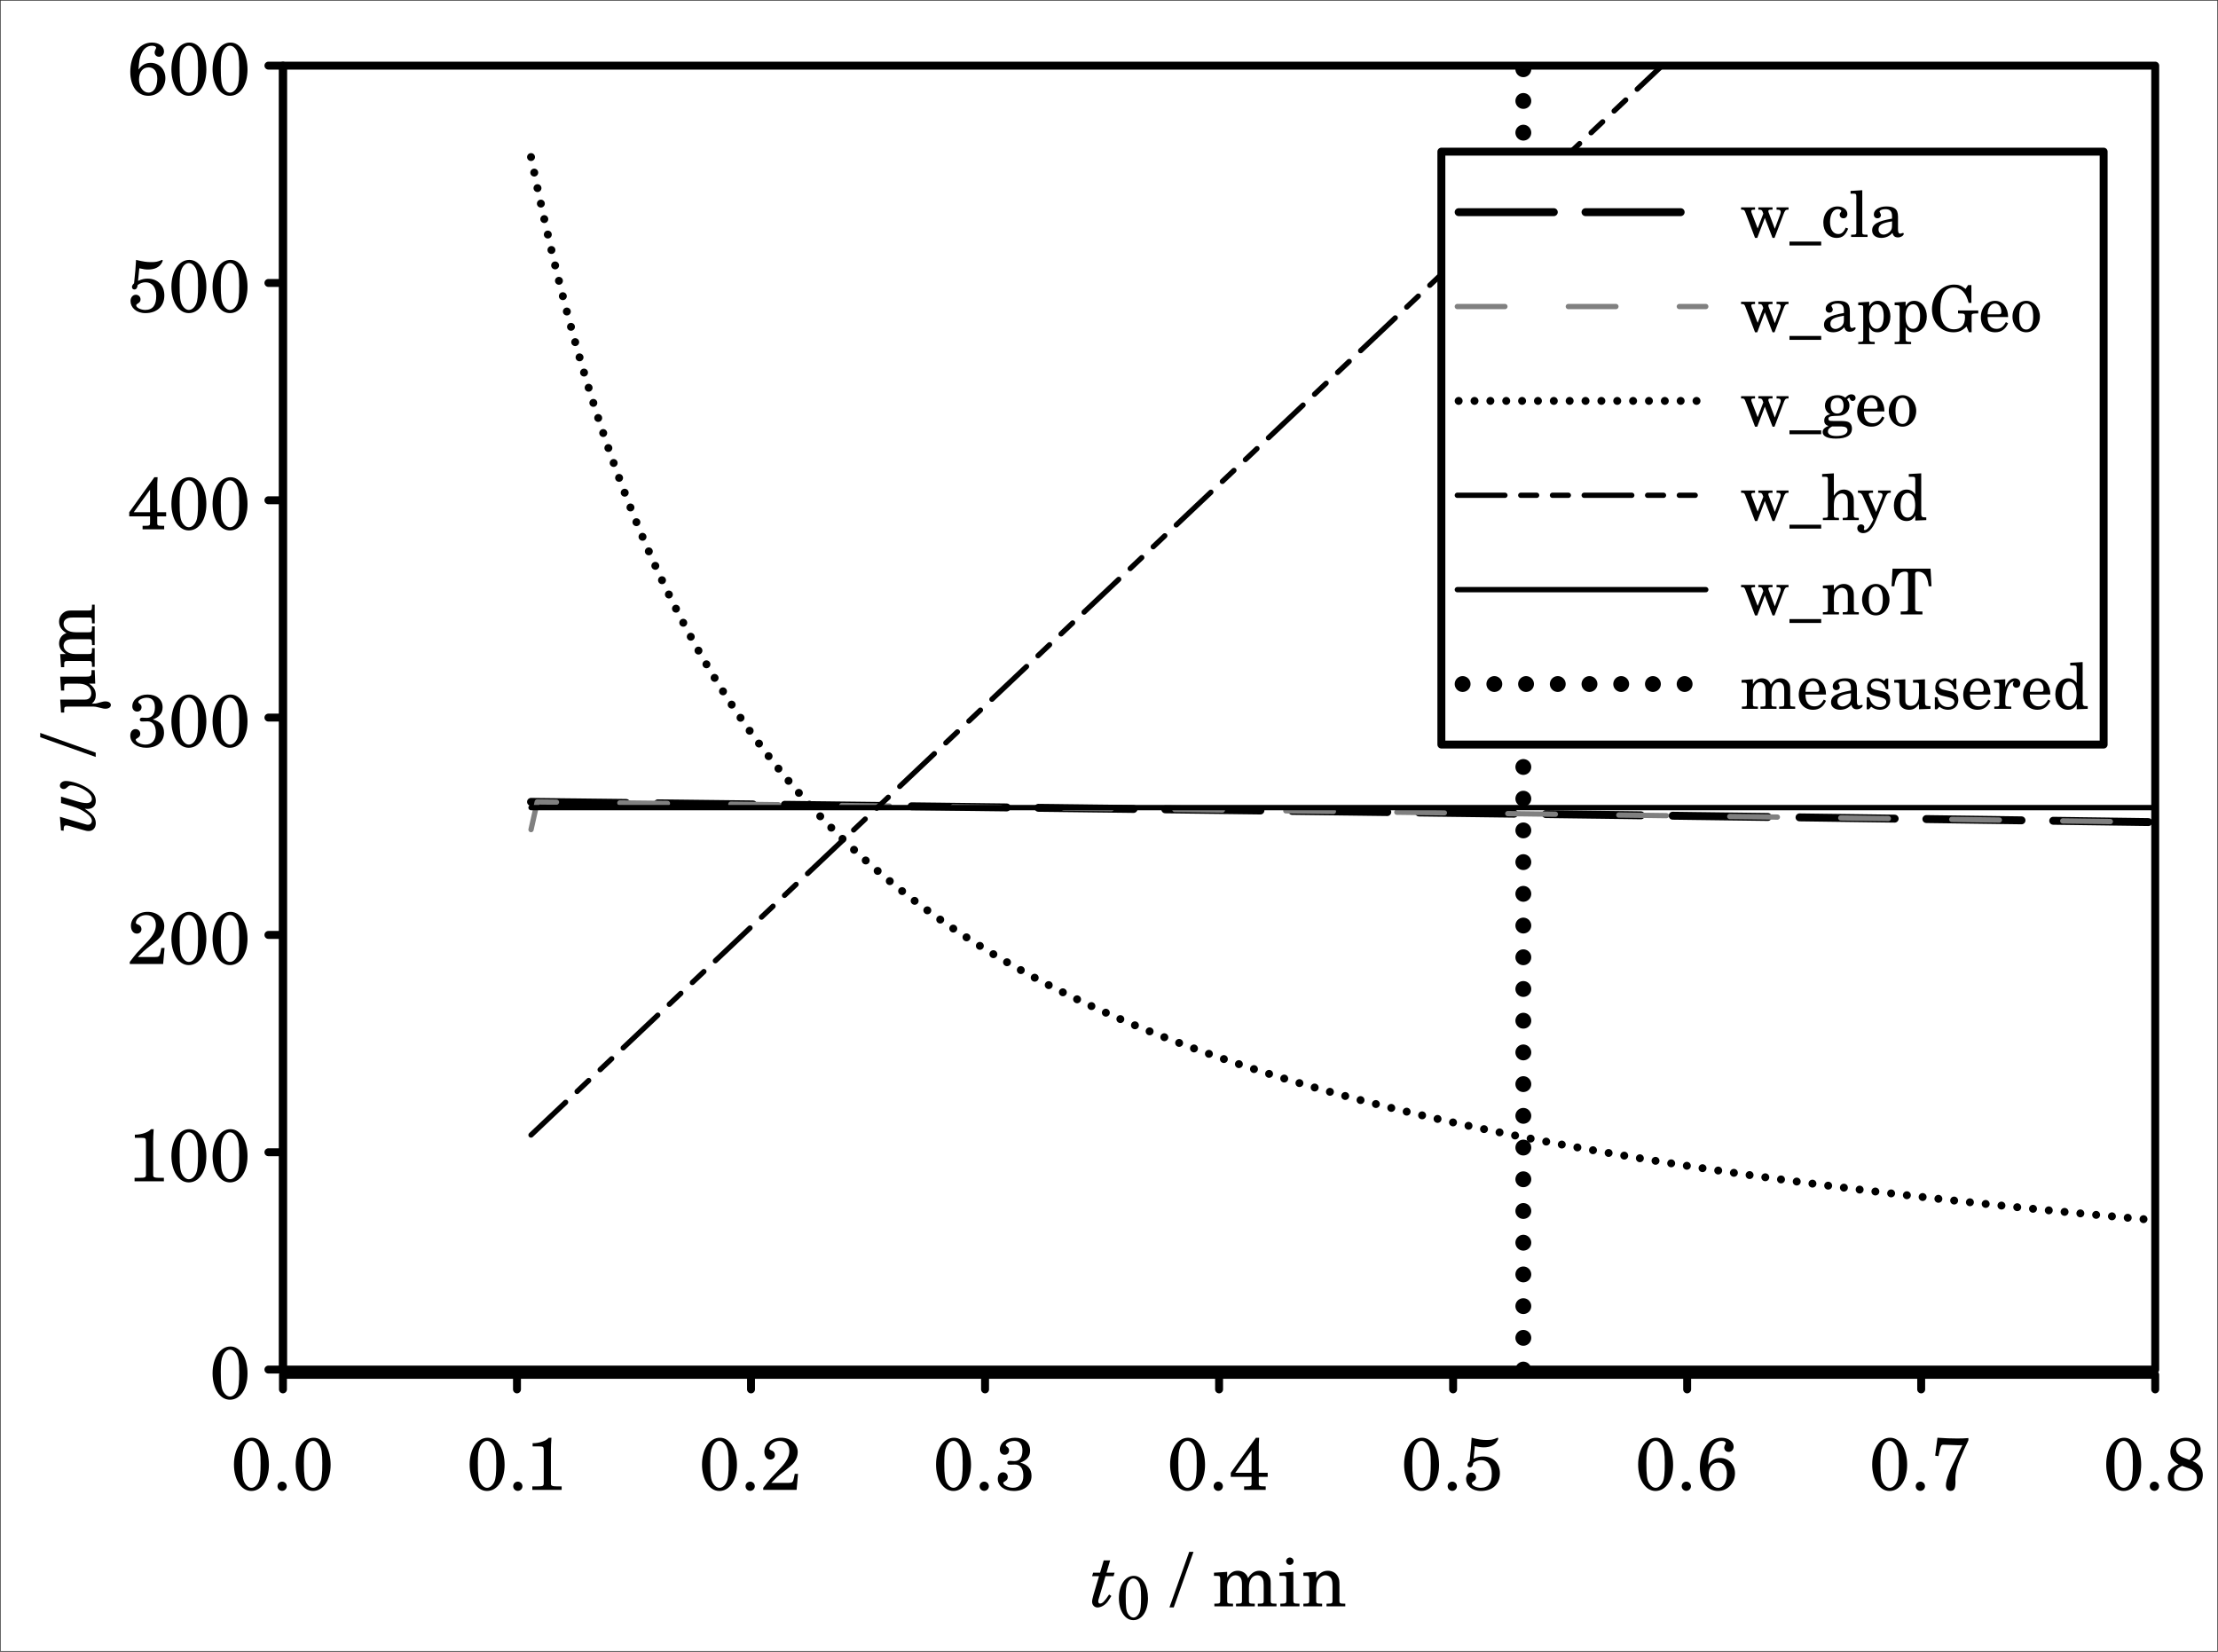 <?xml version="1.0" encoding="UTF-8" standalone="no"?>
<svg
   xmlns:dc="http://purl.org/dc/elements/1.1/"
   xmlns:cc="http://creativecommons.org/ns#"
   xmlns:rdf="http://www.w3.org/1999/02/22-rdf-syntax-ns#"
   xmlns:svg="http://www.w3.org/2000/svg"
   xmlns="http://www.w3.org/2000/svg"
   xmlns:xlink="http://www.w3.org/1999/xlink"
   xmlns:sodipodi="http://sodipodi.sourceforge.net/DTD/sodipodi-0.dtd"
   xmlns:inkscape="http://www.inkscape.org/namespaces/inkscape"
   width="839.232pt"
   height="624.96pt"
   viewBox="0 0 839.232 624.96"
   version="1.1"
   id="svg504"
   sodipodi:docname="BSA_VB2_5_r1_round1_w.svg"
   inkscape:version="0.92.1 r15371">
  <rect x="0" y="0" width="839.232" height="624.96" fill="#333333" stroke="none"/>
  <sodipodi:namedview
     pagecolor="#ffffff"
     bordercolor="#666666"
     borderopacity="1"
     objecttolerance="10"
     gridtolerance="10"
     guidetolerance="10"
     inkscape:pageopacity="0"
     inkscape:pageshadow="2"
     inkscape:window-width="640"
     inkscape:window-height="480"
     id="namedview506"
     showgrid="false"
     inkscape:zoom="1.0932699"
     inkscape:cx="66.014258"
     inkscape:cy="416.64001"
     inkscape:current-layer="surface3983" />
  <defs
     id="defs187">
    <g
       id="g143">
      <symbol
         overflow="visible"
         id="glyph0-0">
        <path
           style="stroke:none;"
           d=""
           id="path2" />
      </symbol>
      <symbol
         overflow="visible"
         id="glyph0-1">
        <path
           style="stroke:none;"
           d="M 14.391 -9.484 C 14.391 -15.172 11.875 -19.719 7.953 -19.719 C 4.031 -19.719 1.172 -15.422 1.172 -9.578 C 1.172 -3.812 3.953 0.422 7.734 0.422 C 11.641 0.422 14.391 -3.672 14.391 -9.484 Z M 11.25 -10 C 11.25 -6.078 11.062 -4.234 10.5 -3 C 9.859 -1.625 8.844 -0.781 7.781 -0.781 C 6.859 -0.781 5.969 -1.406 5.297 -2.516 C 4.516 -3.844 4.281 -5.594 4.281 -10.156 C 4.281 -13.406 4.484 -15.062 5.047 -16.266 C 5.688 -17.703 6.688 -18.516 7.75 -18.516 C 8.688 -18.516 9.578 -17.891 10.25 -16.766 C 11 -15.484 11.25 -13.828 11.25 -10 Z M 11.25 -10 "
           id="path5" />
      </symbol>
      <symbol
         overflow="visible"
         id="glyph0-2">
        <path
           style="stroke:none;"
           d="M 5.578 -1.375 C 5.578 -2.328 4.781 -3.109 3.844 -3.109 C 2.859 -3.109 2.078 -2.328 2.078 -1.375 C 2.078 -0.391 2.859 0.391 3.812 0.391 C 4.781 0.391 5.578 -0.391 5.578 -1.375 Z M 5.578 -1.375 "
           id="path8" />
      </symbol>
      <symbol
         overflow="visible"
         id="glyph0-3">
        <path
           style="stroke:none;"
           d="M 13.891 0 L 13.891 -1.312 L 12.344 -1.312 C 10.859 -1.312 10.25 -1.422 10.031 -1.703 C 9.828 -1.906 9.828 -1.906 9.828 -3.438 L 9.828 -15.016 C 9.828 -16.375 9.891 -17.719 10.031 -19.719 L 9.016 -19.719 C 8.062 -18.562 5.484 -17.641 2.906 -17.641 L 2.906 -16.438 L 5.375 -16.438 C 7 -16.438 7.109 -16.328 7.109 -14.672 L 7.109 -2.625 C 7.109 -1.453 6.859 -1.312 4.625 -1.312 L 2.797 -1.312 L 2.797 0 Z M 13.891 0 "
           id="path11" />
      </symbol>
      <symbol
         overflow="visible"
         id="glyph0-4">
        <path
           style="stroke:none;"
           d="M 14.141 -6.047 L 12.906 -6.047 L 12.625 -4.625 C 12.266 -2.828 12.047 -2.625 10.297 -2.625 L 4.031 -2.625 C 5.969 -4.641 6.609 -5.234 8.406 -6.641 C 10.922 -8.594 12.062 -9.578 12.688 -10.422 C 13.578 -11.625 14.031 -12.906 14.031 -14.25 C 14.031 -17.422 11.375 -19.719 7.734 -19.719 C 4.172 -19.719 1.422 -17.422 1.422 -14.453 C 1.422 -12.688 2.328 -11.484 3.672 -11.484 C 4.703 -11.484 5.406 -12.188 5.406 -13.188 C 5.406 -13.891 5.016 -14.531 4.391 -14.781 C 3.359 -15.234 3.297 -15.266 3.297 -15.625 C 3.297 -17.047 5.062 -18.516 7.172 -18.516 C 9.469 -18.516 10.859 -17.078 10.859 -14.734 C 10.859 -12.656 9.891 -10.781 7.562 -8.312 L 3.719 -4.234 C 2.719 -3.047 2.219 -2.406 0.984 -0.781 L 0.984 0 L 13.609 0 Z M 14.141 -6.047 "
           id="path14" />
      </symbol>
      <symbol
         overflow="visible"
         id="glyph0-5">
        <path
           style="stroke:none;"
           d="M 13.938 -5.266 C 13.938 -7.891 12.578 -9.484 9.688 -10.297 C 12.047 -11.141 13.406 -12.594 13.406 -14.891 C 13.406 -17.812 11.172 -19.719 7.703 -19.719 C 4.422 -19.719 1.938 -17.781 1.938 -15.234 C 1.938 -14.078 2.719 -13.266 3.781 -13.266 C 4.766 -13.266 5.438 -13.938 5.438 -14.953 C 5.438 -15.547 5.203 -15.938 4.562 -16.375 C 4.281 -16.578 4.203 -16.719 4.203 -16.891 C 4.203 -17.672 5.859 -18.516 7.422 -18.516 C 9.438 -18.516 10.5 -17.25 10.5 -14.875 C 10.5 -12.266 9.438 -10.891 7.422 -10.891 C 7.031 -10.891 6.156 -10.969 5.688 -10.969 C 5.094 -10.969 4.781 -10.719 4.781 -10.219 C 4.781 -9.75 5.094 -9.516 5.656 -9.516 C 7.312 -9.516 7.422 -9.578 7.641 -9.578 C 9.719 -9.578 10.844 -8.094 10.844 -5.312 C 10.844 -2.438 9.406 -0.781 6.922 -0.781 C 5.156 -0.781 3.25 -1.734 3.25 -2.609 C 3.25 -2.859 3.297 -2.891 3.859 -3.219 C 4.641 -3.672 4.953 -4.172 4.953 -4.875 C 4.953 -5.875 4.203 -6.641 3.156 -6.641 C 1.984 -6.641 1.172 -5.625 1.172 -4.172 C 1.172 -1.453 3.672 0.422 7.25 0.422 C 11.281 0.422 13.938 -1.812 13.938 -5.266 Z M 13.938 -5.266 "
           id="path17" />
      </symbol>
      <symbol
         overflow="visible"
         id="glyph0-6">
        <path
           style="stroke:none;"
           d="M 14.75 -4.906 L 14.75 -6.469 L 11.375 -6.469 L 11.375 -14.109 C 11.375 -17.609 11.375 -17.609 11.516 -19.719 L 10.297 -19.719 L 0.781 -6.469 L 0.781 -4.906 L 8.656 -4.906 L 8.656 -2.625 C 8.656 -1.453 8.688 -1.312 6.406 -1.312 L 5.828 -1.312 L 5.828 0 L 14 0 L 14 -1.312 L 13.609 -1.312 C 11.344 -1.312 11.375 -1.453 11.375 -2.625 L 11.375 -4.906 Z M 8.656 -6.469 L 2.484 -6.469 L 8.656 -14.953 Z M 8.656 -6.469 "
           id="path20" />
      </symbol>
      <symbol
         overflow="visible"
         id="glyph0-7">
        <path
           style="stroke:none;"
           d="M 14.062 -6.266 C 14.062 -10.078 11.516 -12.625 7.734 -12.625 C 6.547 -12.625 5.656 -12.438 4.109 -11.781 L 4.594 -16.547 C 6.109 -16.188 6.891 -16.078 7.984 -16.078 C 10.359 -16.078 12.094 -16.906 13.016 -18.453 C 13.328 -18.984 13.438 -19.234 13.438 -19.453 C 13.438 -19.625 13.359 -19.719 13.219 -19.719 C 13.125 -19.719 12.984 -19.688 12.859 -19.594 C 11.484 -19.016 10.719 -18.875 9.125 -18.875 C 7.344 -18.875 6.297 -19.016 3.359 -19.719 C 3.25 -17.359 3 -14.359 2.609 -10.891 C 2.016 -10.281 1.812 -9.906 1.812 -9.469 C 1.812 -8.906 2.188 -8.516 2.719 -8.516 C 3.422 -8.516 3.859 -9.094 3.969 -10.219 C 4.953 -10.922 5.875 -11.234 7 -11.234 C 9.484 -11.234 11 -9.297 11 -6.109 C 11 -2.766 9.828 -0.781 6.828 -0.781 C 5.156 -0.781 3.422 -1.656 3.422 -2.516 C 3.422 -2.719 3.578 -2.938 3.922 -3.141 C 4.781 -3.672 5.047 -4.031 5.047 -4.781 C 5.047 -5.766 4.281 -6.531 3.281 -6.531 C 2.156 -6.531 1.266 -5.484 1.266 -4.172 C 1.266 -1.688 3.438 0.422 6.891 0.422 C 11.281 0.422 14.062 -2.156 14.062 -6.266 Z M 14.062 -6.266 "
           id="path23" />
      </symbol>
      <symbol
         overflow="visible"
         id="glyph0-8">
        <path
           style="stroke:none;"
           d="M 14.453 -6.266 C 14.453 -9.578 12.062 -12.047 8.906 -12.047 C 7 -12.047 5.594 -11.281 4.281 -9.516 C 4.562 -13.016 4.703 -13.922 5.312 -15.375 C 6.125 -17.359 7.594 -18.516 9.375 -18.516 C 10.359 -18.516 10.953 -18.203 10.953 -17.703 C 10.953 -17.578 10.922 -17.5 10.812 -17.297 C 10.531 -16.766 10.391 -16.375 10.391 -15.984 C 10.391 -15.031 11.109 -14.344 12.094 -14.344 C 13.156 -14.344 13.938 -15.172 13.938 -16.359 C 13.938 -18.281 11.984 -19.719 9.359 -19.719 C 4.109 -19.719 1.172 -14.359 1.172 -8.625 C 1.172 -3.156 3.859 0.422 8.016 0.422 C 11.734 0.422 14.453 -2.656 14.453 -6.266 Z M 11.391 -6.078 C 11.391 -2.859 10.109 -0.781 8.062 -0.781 C 6.078 -0.781 4.484 -2.906 4.484 -5.688 C 4.484 -8.562 5.875 -10.328 8.141 -10.328 C 10.156 -10.328 11.391 -8.734 11.391 -6.078 Z M 11.391 -6.078 "
           id="path26" />
      </symbol>
      <symbol
         overflow="visible"
         id="glyph0-9">
        <path
           style="stroke:none;"
           d="M 14.219 -18.781 L 14.219 -19.594 C 12.484 -19.453 11.562 -19.438 9.859 -19.438 C 7.469 -19.438 5.578 -19.516 2.516 -19.719 L 1.656 -12.938 L 2.891 -12.734 L 3.391 -14.953 C 3.812 -16.797 4 -17.078 4.812 -17.078 C 6.5 -17.078 8.938 -16.891 10.219 -16.891 L 11.953 -16.906 L 10.047 -13.078 C 7.984 -8.875 7.703 -8.422 7.031 -6.719 C 6.188 -4.625 5.719 -2.859 5.719 -1.688 C 5.719 -0.422 6.391 0.391 7.469 0.391 C 8.844 0.391 9.328 -0.531 9.328 -2.938 C 9.328 -3.297 9.297 -3.672 9.297 -4 C 9.297 -7.359 10 -9.547 12.688 -15.484 L 13.938 -18.109 C 13.969 -18.172 14.062 -18.422 14.219 -18.781 Z M 14.219 -18.781 "
           id="path29" />
      </symbol>
      <symbol
         overflow="visible"
         id="glyph0-10">
        <path
           style="stroke:none;"
           d="M 14.359 -5.625 C 14.359 -8.062 13.188 -9.688 10.469 -10.922 C 12.578 -12.062 13.547 -13.438 13.547 -15.266 C 13.547 -17.844 11.203 -19.719 7.984 -19.719 C 4.562 -19.719 2.078 -17.438 2.078 -14.359 C 2.078 -12.312 2.969 -10.844 5.234 -9.625 C 2.359 -8.516 1.141 -7.031 1.141 -4.703 C 1.141 -1.656 3.578 0.422 7.469 0.422 C 11.781 0.422 14.359 -2.094 14.359 -5.625 Z M 11.484 -15.094 C 11.484 -13.641 10.922 -12.688 9.328 -11.344 L 7.469 -12.016 C 5.203 -12.828 4.234 -13.922 4.234 -15.547 C 4.234 -17.297 5.688 -18.516 7.891 -18.516 C 10.047 -18.516 11.484 -17.141 11.484 -15.094 Z M 12.125 -4.453 C 12.125 -2.219 10.359 -0.781 7.609 -0.781 C 5.016 -0.781 3.469 -2.234 3.469 -4.703 C 3.469 -6.797 4.344 -8.062 6.531 -9.078 L 9.094 -8.141 C 11.234 -7.391 12.125 -6.297 12.125 -4.453 Z M 12.125 -4.453 "
           id="path32" />
      </symbol>
      <symbol
         overflow="visible"
         id="glyph0-11">
        <path
           style="stroke:none;"
           d=""
           id="path35" />
      </symbol>
      <symbol
         overflow="visible"
         id="glyph0-12">
        <path
           style="stroke:none;"
           d="M 8.453 -20.609 L 6.828 -20.609 L -0.641 0.391 L 0.984 0.391 Z M 8.453 -20.609 "
           id="path38" />
      </symbol>
      <symbol
         overflow="visible"
         id="glyph0-13">
        <path
           style="stroke:none;"
           d="M 24.297 0 L 24.297 -1.016 L 23.906 -1.016 C 22.125 -1.016 22.094 -1.203 22.094 -2.359 L 22.094 -8.594 C 22.094 -10.328 21.922 -10.922 21.203 -11.875 C 20.391 -12.906 19.234 -13.469 17.891 -13.469 C 16.078 -13.469 14.734 -12.594 13.531 -10.672 C 13.047 -12.344 11.531 -13.469 9.656 -13.469 C 7.984 -13.469 6.719 -12.656 5.625 -10.891 L 5.625 -13.047 L 0.641 -12.734 L 0.641 -11.531 L 1.797 -11.531 C 2.828 -11.531 3 -11.344 3 -10.141 L 3 -2.359 C 3 -1.203 2.969 -1.016 1.172 -1.016 L 0.781 -1.016 L 0.781 0 L 7.844 0 L 7.844 -1.016 L 7.453 -1.016 C 5.656 -1.016 5.625 -1.203 5.625 -2.359 L 5.625 -7.422 C 5.625 -9.906 7 -11.766 8.812 -11.766 C 9.547 -11.766 10.328 -11.375 10.672 -10.844 C 11.062 -10.297 11.234 -9.484 11.234 -8.344 L 11.234 -2.328 C 11.234 -1.203 11.203 -1.016 9.375 -1.016 L 8.984 -1.016 L 8.984 0 L 16.078 0 L 16.078 -1.016 L 15.688 -1.016 C 13.891 -1.016 13.859 -1.203 13.859 -2.328 L 13.859 -7.172 C 13.859 -9.969 15.125 -11.766 17.078 -11.766 C 18 -11.766 18.766 -11.234 19.125 -10.359 C 19.375 -9.75 19.453 -9.125 19.453 -8.031 L 19.453 -2.328 C 19.453 -1.203 19.438 -1.016 17.609 -1.016 L 17.219 -1.016 L 17.219 0 Z M 24.297 0 "
           id="path41" />
      </symbol>
      <symbol
         overflow="visible"
         id="glyph0-14">
        <path
           style="stroke:none;"
           d="M 8.094 0 L 8.094 -1.016 L 7.75 -1.016 C 5.938 -1.016 5.766 -1.203 5.766 -2.328 L 5.766 -13.047 L 0.5 -12.734 L 0.5 -11.531 L 1.938 -11.531 C 2.969 -11.531 3.141 -11.312 3.141 -10.141 L 3.141 -2.328 C 3.141 -1.203 2.969 -1.016 1.172 -1.016 L 0.844 -1.016 L 0.844 0 Z M 5.859 -17.078 C 5.859 -17.844 5.203 -18.484 4.453 -18.484 C 3.703 -18.484 3.047 -17.844 3.047 -17.078 C 3.047 -16.328 3.703 -15.688 4.422 -15.688 C 5.203 -15.688 5.859 -16.297 5.859 -17.078 Z M 5.859 -17.078 "
           id="path44" />
      </symbol>
      <symbol
         overflow="visible"
         id="glyph0-15">
        <path
           style="stroke:none;"
           d="M 16.609 0 L 16.609 -1.016 L 16.219 -1.016 C 14.422 -1.016 14.391 -1.203 14.391 -2.328 L 14.391 -7.844 C 14.391 -9.859 14.312 -10.359 13.797 -11.312 C 13.109 -12.656 11.672 -13.469 10.031 -13.469 C 8.234 -13.469 6.828 -12.625 5.594 -10.781 L 5.594 -13.047 L 0.75 -12.734 L 0.75 -11.531 L 1.766 -11.531 C 2.797 -11.531 2.969 -11.344 2.969 -10.141 L 2.969 -2.328 C 2.969 -1.203 2.938 -1.016 1.141 -1.016 L 0.75 -1.016 L 0.75 0 L 7.844 0 L 7.844 -1.016 L 7.453 -1.016 C 5.625 -1.016 5.594 -1.203 5.594 -2.328 L 5.594 -6.359 C 5.594 -7.734 5.797 -8.984 6.109 -9.625 C 6.688 -10.891 7.953 -11.766 9.156 -11.766 C 9.891 -11.766 10.719 -11.344 11.141 -10.781 C 11.562 -10.188 11.766 -9.328 11.766 -7.984 L 11.766 -2.328 C 11.766 -1.203 11.734 -1.016 9.906 -1.016 L 9.516 -1.016 L 9.516 0 Z M 16.609 0 "
           id="path47" />
      </symbol>
      <symbol
         overflow="visible"
         id="glyph1-0">
        <path
           style="stroke:none;"
           d=""
           id="path50" />
      </symbol>
      <symbol
         overflow="visible"
         id="glyph1-1">
        <path
           style="stroke:none;"
           d="M 7.984 -3.922 L 7.141 -4.484 C 5.406 -1.844 4.594 -1.062 3.672 -1.062 C 3.281 -1.062 3.031 -1.375 3.031 -1.844 C 3.031 -2.078 3.047 -2.266 3.109 -2.484 L 5.766 -11.422 L 8.812 -11.422 L 9.219 -12.734 L 6.156 -12.734 L 7.531 -17.391 L 5.094 -17.391 L 3.719 -12.734 L 1.094 -12.734 L 0.703 -11.422 L 3.328 -11.422 L 1.234 -4.375 C 0.844 -2.969 0.703 -2.328 0.703 -1.703 C 0.703 -0.531 1.594 0.422 2.719 0.422 C 4.031 0.422 5.594 -0.453 6.578 -1.766 C 6.969 -2.297 7.25 -2.75 7.984 -3.922 Z M 7.984 -3.922 "
           id="path53" />
      </symbol>
      <symbol
         overflow="visible"
         id="glyph2-0">
        <path
           style="stroke:none;"
           d=""
           id="path56" />
      </symbol>
      <symbol
         overflow="visible"
         id="glyph2-1">
        <path
           style="stroke:none;"
           d="M 11.984 -7.906 C 11.984 -12.641 9.891 -16.422 6.625 -16.422 C 3.359 -16.422 0.984 -12.859 0.984 -7.984 C 0.984 -3.172 3.297 0.344 6.438 0.344 C 9.703 0.344 11.984 -3.062 11.984 -7.906 Z M 9.375 -8.328 C 9.375 -5.062 9.219 -3.516 8.75 -2.5 C 8.219 -1.359 7.375 -0.656 6.484 -0.656 C 5.719 -0.656 4.969 -1.172 4.406 -2.094 C 3.75 -3.203 3.562 -4.672 3.562 -8.469 C 3.562 -11.172 3.734 -12.547 4.203 -13.547 C 4.734 -14.75 5.578 -15.422 6.469 -15.422 C 7.234 -15.422 7.984 -14.906 8.531 -13.969 C 9.172 -12.906 9.375 -11.531 9.375 -8.328 Z M 9.375 -8.328 "
           id="path59" />
      </symbol>
      <symbol
         overflow="visible"
         id="glyph3-0">
        <path
           style="stroke:none;"
           d=""
           id="path62" />
      </symbol>
      <symbol
         overflow="visible"
         id="glyph3-1">
        <path
           style="stroke:none;"
           d="M -10.953 -19.828 C -12.188 -19.828 -13.156 -19.062 -13.156 -18.094 C -13.156 -17.359 -12.547 -16.797 -11.766 -16.797 C -11.281 -16.797 -10.969 -16.938 -10.469 -17.391 C -9.719 -18.062 -9.484 -18.172 -8.906 -18.172 C -7.844 -18.172 -6.047 -17.641 -4.641 -16.906 C -2.297 -15.656 -1.062 -14.344 -1.062 -13.016 C -1.062 -12.062 -1.812 -11.484 -3.047 -11.484 C -4.062 -11.484 -5.125 -11.672 -6.688 -12.125 L -12.734 -13.938 L -12.734 -11.516 L -8.062 -10.109 C -6.359 -9.609 -4.703 -8.797 -3.156 -7.672 C -1.734 -6.656 -1.062 -5.719 -1.062 -4.766 C -1.062 -3.953 -1.656 -3.297 -2.406 -3.297 C -3.031 -3.297 -3.078 -3.297 -4.953 -3.859 L -13.156 -6.297 L -12.734 -1.125 L -11.734 -1.016 L -11.734 -1.484 C -11.734 -2.625 -11.484 -3.047 -10.844 -3.047 C -10.578 -3.047 -10.078 -2.969 -9.625 -2.828 L -4.672 -1.375 C -3.578 -1.031 -2.859 -0.891 -2.297 -0.891 C -0.641 -0.891 0.422 -2.078 0.422 -3.891 C 0.422 -5.094 -0.078 -6.266 -1.031 -7.203 C -1.734 -7.891 -2.234 -8.312 -3.75 -9.328 C -3.297 -9.297 -2.906 -9.266 -2.609 -9.266 C -0.75 -9.266 0.422 -10.438 0.422 -12.297 C 0.422 -14.203 -0.594 -15.688 -2.859 -17.172 C -5.203 -18.672 -8.656 -19.828 -10.953 -19.828 Z M -10.953 -19.828 "
           id="path65" />
      </symbol>
      <symbol
         overflow="visible"
         id="glyph4-0">
        <path
           style="stroke:none;"
           d=""
           id="path68" />
      </symbol>
      <symbol
         overflow="visible"
         id="glyph4-1">
        <path
           style="stroke:none;"
           d=""
           id="path71" />
      </symbol>
      <symbol
         overflow="visible"
         id="glyph4-2">
        <path
           style="stroke:none;"
           d="M -20.609 -8.453 L -20.609 -6.828 L 0.391 0.641 L 0.391 -0.984 Z M -20.609 -8.453 "
           id="path74" />
      </symbol>
      <symbol
         overflow="visible"
         id="glyph4-3">
        <path
           style="stroke:none;"
           d="M 0 -16.625 L -1.203 -16.625 L -1.203 -15.938 C -1.203 -14.391 -1.453 -14.172 -3.25 -14.172 L -13.047 -14.172 L -12.734 -8.906 L -11.531 -8.906 L -11.531 -10.328 C -11.531 -11.375 -11.344 -11.531 -10.141 -11.531 L -6.688 -11.531 C -5.094 -11.531 -4.172 -11.375 -3.25 -10.953 C -2.016 -10.359 -1.281 -9.234 -1.281 -7.875 C -1.281 -7 -1.594 -6.266 -2.156 -5.906 C -2.688 -5.547 -2.969 -5.484 -4.516 -5.484 L -13.047 -5.484 L -12.734 -0.594 L -11.531 -0.594 L -11.531 -1.656 C -11.531 -2.688 -11.344 -2.859 -10.141 -2.859 L -0.562 -2.859 C 0.031 -2.859 0.75 -2.75 1.562 -2.516 C 3.281 -2.078 3.469 -2.047 4.109 -2.047 C 5.297 -2.047 6.125 -2.625 6.125 -3.438 C 6.125 -4.25 5.297 -4.812 4.062 -4.812 C 3.469 -4.812 3.078 -4.734 1.484 -4.281 C 0.344 -3.953 0.219 -3.953 -1.094 -3.953 C -0.062 -4.781 0.422 -5.828 0.422 -7.219 C 0.422 -9.016 -0.344 -10.328 -2.125 -11.531 L 0.203 -11.531 Z M 0 -16.625 "
           id="path77" />
      </symbol>
      <symbol
         overflow="visible"
         id="glyph4-4">
        <path
           style="stroke:none;"
           d="M 0 -24.297 L -1.016 -24.297 L -1.016 -23.906 C -1.016 -22.125 -1.203 -22.094 -2.359 -22.094 L -8.594 -22.094 C -10.328 -22.094 -10.922 -21.922 -11.875 -21.203 C -12.906 -20.391 -13.469 -19.234 -13.469 -17.891 C -13.469 -16.078 -12.594 -14.734 -10.672 -13.531 C -12.344 -13.047 -13.469 -11.531 -13.469 -9.656 C -13.469 -7.984 -12.656 -6.719 -10.891 -5.625 L -13.047 -5.625 L -12.734 -0.641 L -11.531 -0.641 L -11.531 -1.797 C -11.531 -2.828 -11.344 -3 -10.141 -3 L -2.359 -3 C -1.203 -3 -1.016 -2.969 -1.016 -1.172 L -1.016 -0.781 L 0 -0.781 L 0 -7.844 L -1.016 -7.844 L -1.016 -7.453 C -1.016 -5.656 -1.203 -5.625 -2.359 -5.625 L -7.422 -5.625 C -9.906 -5.625 -11.766 -7 -11.766 -8.812 C -11.766 -9.547 -11.375 -10.328 -10.844 -10.672 C -10.297 -11.062 -9.484 -11.234 -8.344 -11.234 L -2.328 -11.234 C -1.203 -11.234 -1.016 -11.203 -1.016 -9.375 L -1.016 -8.984 L 0 -8.984 L 0 -16.078 L -1.016 -16.078 L -1.016 -15.688 C -1.016 -13.891 -1.203 -13.859 -2.328 -13.859 L -7.172 -13.859 C -9.969 -13.859 -11.766 -15.125 -11.766 -17.078 C -11.766 -18 -11.234 -18.766 -10.359 -19.125 C -9.75 -19.375 -9.125 -19.453 -8.031 -19.453 L -2.328 -19.453 C -1.203 -19.453 -1.016 -19.438 -1.016 -17.609 L -1.016 -17.219 L 0 -17.219 Z M 0 -24.297 "
           id="path80" />
      </symbol>
      <symbol
         overflow="visible"
         id="glyph5-0">
        <path
           style="stroke:none;"
           d=""
           id="path83" />
      </symbol>
      <symbol
         overflow="visible"
         id="glyph5-1">
        <path
           style="stroke:none;"
           d="M 18.312 -10.312 L 18.312 -11.188 L 13.781 -11.188 L 13.781 -10.312 L 14.188 -10.312 C 15.031 -10.312 15.359 -10.062 15.359 -9.453 C 15.359 -9.219 15.266 -8.859 15.172 -8.562 L 13.125 -3.094 L 10.781 -9.266 C 10.703 -9.438 10.688 -9.547 10.688 -9.766 C 10.688 -10.203 10.891 -10.312 11.688 -10.312 L 12.266 -10.312 L 12.266 -11.188 L 6.891 -11.188 L 6.891 -10.312 L 7.297 -10.312 C 8.062 -10.312 8.297 -10.125 8.547 -9.438 L 8.766 -8.812 L 6.641 -3.219 L 4.312 -9.234 C 4.266 -9.406 4.219 -9.625 4.219 -9.766 C 4.219 -10.172 4.484 -10.312 5.203 -10.312 L 5.641 -10.312 L 5.641 -11.188 L 0.359 -11.188 L 0.359 -10.312 L 0.797 -10.312 C 1.469 -10.312 1.703 -10.109 2.047 -9.141 L 5.641 0.359 L 6.484 0.359 L 9.344 -7.219 L 12.266 0.359 L 13.016 0.359 L 16.375 -8.5 C 16.891 -9.906 17.156 -10.312 18 -10.312 Z M 18.312 -10.312 "
           id="path86" />
      </symbol>
      <symbol
         overflow="visible"
         id="glyph5-2">
        <path
           style="stroke:none;"
           d="M 12 3.219 L 12 1.75 L 0 1.75 L 0 3.219 Z M 12 3.219 "
           id="path89" />
      </symbol>
      <symbol
         overflow="visible"
         id="glyph5-3">
        <path
           style="stroke:none;"
           d="M 10.219 -3.172 L 9.281 -3.531 C 8.516 -1.797 7.703 -1.109 6.453 -1.109 C 4.531 -1.109 3.344 -2.859 3.344 -5.656 C 3.344 -8.562 4.516 -10.516 6.281 -10.516 C 7.016 -10.516 7.625 -10.172 7.625 -9.797 C 7.625 -9.719 7.578 -9.641 7.484 -9.5 C 7.109 -9.047 7.016 -8.812 7.016 -8.406 C 7.016 -7.609 7.609 -7.062 8.453 -7.062 C 9.281 -7.062 9.906 -7.734 9.906 -8.688 C 9.906 -10.297 8.297 -11.547 6.172 -11.547 C 3.047 -11.547 0.812 -8.969 0.812 -5.406 C 0.812 -1.984 2.859 0.359 5.828 0.359 C 7.969 0.359 9.188 -0.625 10.219 -3.172 Z M 10.219 -3.172 "
           id="path92" />
      </symbol>
      <symbol
         overflow="visible"
         id="glyph5-4">
        <path
           style="stroke:none;"
           d="M 6.891 0 L 6.891 -0.859 L 6.484 -0.859 C 4.922 -0.859 4.891 -1.031 4.891 -1.984 L 4.891 -17.688 L 0.453 -17.422 L 0.453 -16.391 L 1.625 -16.391 C 2.5 -16.391 2.641 -16.219 2.641 -15.188 L 2.641 -1.984 C 2.641 -1.031 2.609 -0.859 1.078 -0.859 L 0.672 -0.859 L 0.672 0 Z M 6.891 0 "
           id="path95" />
      </symbol>
      <symbol
         overflow="visible"
         id="glyph5-5">
        <path
           style="stroke:none;"
           d="M 13.031 -1.219 C 13.031 -1.391 12.906 -1.516 12.797 -1.516 C 12.453 -1.516 11.906 -1.25 11.766 -1.25 C 11.094 -1.25 10.844 -1.703 10.844 -2.906 L 10.844 -7.734 C 10.844 -10.797 9.141 -11.547 6.391 -11.547 C 3.703 -11.547 1.703 -10.266 1.703 -8.547 C 1.703 -7.625 2.25 -7.062 3.094 -7.062 C 3.844 -7.062 4.391 -7.562 4.391 -8.281 C 4.391 -8.719 3.859 -9.453 3.859 -9.578 C 3.859 -10.078 4.844 -10.516 6 -10.516 C 7.609 -10.516 8.594 -9.984 8.594 -7.875 L 8.594 -6.938 C 3 -5.969 1.062 -4.797 1.062 -2.453 C 1.062 -0.75 2.422 0.359 4.531 0.359 C 6.188 0.359 7.688 -0.312 8.719 -1.531 C 9.094 -0.312 9.703 0.172 10.828 0.172 C 11.906 0.172 13.031 -0.531 13.031 -1.219 Z M 8.594 -4.797 C 8.594 -3.359 8.516 -3.031 8.109 -2.406 C 7.516 -1.516 6.406 -0.906 5.375 -0.906 C 4.297 -0.906 3.484 -1.703 3.484 -2.781 C 3.484 -4.484 4.438 -5.203 8.594 -5.906 Z M 8.594 -4.797 "
           id="path98" />
      </symbol>
      <symbol
         overflow="visible"
         id="glyph5-6">
        <path
           style="stroke:none;"
           d="M 12.844 -5.641 C 12.844 -8.953 10.781 -11.547 8.141 -11.547 C 6.641 -11.547 5.656 -10.922 4.828 -9.484 L 4.828 -11.188 L 0.672 -10.922 L 0.672 -9.891 L 1.531 -9.891 C 2.422 -9.891 2.562 -9.719 2.562 -8.688 L 2.562 2.859 C 2.562 3.812 2.547 3.984 1.016 3.984 L 0.672 3.984 L 0.672 4.844 L 6.906 4.844 L 6.906 3.984 L 6.578 3.984 C 5.016 3.984 4.828 3.812 4.828 2.859 L 4.828 -1.578 C 5.609 -0.188 6.531 0.359 7.984 0.359 C 10.781 0.359 12.844 -2.203 12.844 -5.641 Z M 10.312 -5.781 C 10.312 -2.688 9.344 -0.938 7.625 -0.938 C 5.922 -0.938 4.797 -2.719 4.797 -5.469 C 4.797 -8.453 5.875 -10.25 7.703 -10.25 C 9.359 -10.25 10.312 -8.594 10.312 -5.781 Z M 10.312 -5.781 "
           id="path101" />
      </symbol>
      <symbol
         overflow="visible"
         id="glyph5-7">
        <path
           style="stroke:none;"
           d="M 18.531 -6.766 L 18.531 -7.891 L 10.891 -7.891 L 10.891 -6.766 L 11.359 -6.766 C 13.375 -6.766 13.531 -6.641 13.531 -5.328 C 13.531 -2.406 12 -0.766 9.359 -0.766 C 6 -0.766 4.172 -3.391 4.172 -8.359 C 4.172 -13.703 5.953 -16.562 9.281 -16.562 C 12.031 -16.562 13.922 -14.594 14.906 -10.75 L 15.938 -10.75 L 15.938 -17.5 L 14.688 -17.5 L 13.75 -16.031 C 12.188 -17.281 11.141 -17.688 9.391 -17.688 C 4.375 -17.688 1.016 -13.156 1.016 -8.359 C 1.016 -3.188 4.578 0.359 9.125 0.359 C 11.141 0.359 12.547 -0.266 14.109 -1.828 L 15 0.344 L 16.016 0.344 L 16.016 -4.938 C 16.016 -6.234 16.016 -6.266 16.156 -6.438 C 16.375 -6.672 16.875 -6.766 18.172 -6.766 Z M 18.531 -6.766 "
           id="path104" />
      </symbol>
      <symbol
         overflow="visible"
         id="glyph5-8">
        <path
           style="stroke:none;"
           d="M 11.156 -3.047 L 10.312 -3.5 C 9.344 -1.656 8.328 -0.938 6.719 -0.938 C 4.734 -0.938 3.391 -2.375 3.391 -5.406 L 11.156 -5.406 C 11.156 -9 9.172 -11.547 6.219 -11.547 C 3.141 -11.547 0.844 -8.875 0.844 -5.281 C 0.844 -1.922 3.031 0.359 6.266 0.359 C 8.547 0.359 10.172 -0.766 11.156 -3.047 Z M 8.594 -7.312 C 8.594 -6.625 8.375 -6.438 7.609 -6.438 L 3.406 -6.438 C 3.406 -9 4.703 -10.516 6.172 -10.516 C 7.625 -10.516 8.594 -9.234 8.594 -7.312 Z M 8.594 -7.312 "
           id="path107" />
      </symbol>
      <symbol
         overflow="visible"
         id="glyph5-9">
        <path
           style="stroke:none;"
           d="M 11.188 -5.594 C 11.188 -8.875 8.875 -11.547 6.047 -11.547 C 3.125 -11.547 0.812 -8.922 0.812 -5.562 C 0.812 -2.281 3.125 0.359 6 0.359 C 8.875 0.359 11.188 -2.281 11.188 -5.594 Z M 8.656 -5.594 C 8.656 -2.406 7.734 -0.672 6 -0.672 C 4.266 -0.672 3.344 -2.406 3.344 -5.562 C 3.344 -8.828 4.25 -10.516 6.047 -10.516 C 7.734 -10.516 8.656 -8.766 8.656 -5.594 Z M 8.656 -5.594 "
           id="path110" />
      </symbol>
      <symbol
         overflow="visible"
         id="glyph5-10">
        <path
           style="stroke:none;"
           d="M 13.016 -10.484 C 13.016 -11.297 12.359 -11.875 11.422 -11.875 C 10.656 -11.875 10.219 -11.641 9.125 -10.625 C 8.109 -11.297 7.344 -11.547 6.141 -11.547 C 3.281 -11.547 1.422 -9.953 1.422 -7.562 C 1.422 -6.141 2.188 -4.922 3.438 -4.344 C 1.828 -3.984 1.156 -3.266 1.156 -1.938 C 1.156 -0.891 1.625 -0.266 2.766 0.125 C 1.266 0.641 0.547 1.422 0.547 2.406 C 0.547 3.984 2.406 4.875 5.609 4.875 C 9.625 4.875 11.641 3.594 11.641 1.078 C 11.641 -0.125 11.094 -1.078 10.203 -1.438 C 9.578 -1.688 8.812 -1.781 7.156 -1.781 L 4.703 -1.781 C 3.391 -1.781 3.312 -1.844 3.031 -1.984 C 2.859 -2.094 2.734 -2.359 2.734 -2.609 C 2.734 -3.344 3.391 -3.641 4.984 -3.703 C 7.266 -3.75 7.625 -3.797 8.422 -4.156 C 9.859 -4.797 10.688 -6.047 10.688 -7.625 C 10.688 -8.594 10.469 -9.188 9.797 -9.984 C 10.203 -10.422 10.422 -10.562 10.609 -10.562 C 10.875 -10.562 10.891 -9.344 11.922 -9.344 C 12.531 -9.344 13.016 -9.844 13.016 -10.484 Z M 8.469 -7.609 C 8.469 -5.734 7.562 -4.609 6.031 -4.609 C 4.531 -4.609 3.594 -5.734 3.594 -7.531 C 3.594 -9.438 4.516 -10.516 6.125 -10.516 C 7.625 -10.516 8.469 -9.453 8.469 -7.609 Z M 9.953 1.734 C 9.953 3.094 8.406 3.891 5.719 3.891 C 3.703 3.891 2.547 3.281 2.547 2.203 C 2.547 1.422 2.969 0.891 4.125 0.281 L 5.906 0.281 C 7.891 0.281 8.047 0.281 8.406 0.344 C 9.359 0.438 9.953 0.953 9.953 1.734 Z M 9.953 1.734 "
           id="path113" />
      </symbol>
      <symbol
         overflow="visible"
         id="glyph5-11">
        <path
           style="stroke:none;"
           d="M 14.234 0 L 14.234 -0.859 L 13.891 -0.859 C 12.359 -0.859 12.344 -1.031 12.344 -1.984 L 12.344 -6.719 C 12.344 -8.453 12.266 -8.875 11.828 -9.703 C 11.234 -10.844 10.031 -11.547 8.594 -11.547 C 7.062 -11.547 5.875 -10.828 4.797 -9.219 L 4.797 -17.688 L 0.359 -17.422 L 0.359 -16.391 L 1.516 -16.391 C 2.406 -16.391 2.547 -16.219 2.547 -15.188 L 2.547 -1.984 C 2.547 -1.031 2.516 -0.859 0.984 -0.859 L 0.641 -0.859 L 0.641 0 L 6.719 0 L 6.719 -0.859 L 6.391 -0.859 C 4.828 -0.859 4.797 -1.031 4.797 -1.984 L 4.797 -5.422 C 4.797 -6.625 4.969 -7.703 5.234 -8.25 C 5.734 -9.344 6.812 -10.078 7.844 -10.078 C 8.469 -10.078 9.188 -9.719 9.547 -9.234 C 9.906 -8.719 10.078 -7.984 10.078 -6.812 L 10.078 -1.984 C 10.078 -1.031 10.062 -0.859 8.5 -0.859 L 8.156 -0.859 L 8.156 0 Z M 14.234 0 "
           id="path116" />
      </symbol>
      <symbol
         overflow="visible"
         id="glyph5-12">
        <path
           style="stroke:none;"
           d="M 12.75 -10.312 L 12.75 -11.188 L 7.938 -11.188 L 7.938 -10.312 L 8.328 -10.312 C 9.234 -10.312 9.625 -10.062 9.625 -9.438 C 9.625 -9.188 9.547 -8.875 9.391 -8.469 L 7.203 -3.047 L 4.562 -9.219 C 4.469 -9.438 4.422 -9.594 4.422 -9.719 C 4.422 -10.156 4.703 -10.312 5.516 -10.312 L 6.031 -10.312 L 6.031 -11.188 L 0.312 -11.188 L 0.312 -10.312 L 0.625 -10.312 C 1.391 -10.312 1.781 -9.984 2.203 -9.031 L 6.125 -0.172 L 5.719 0.672 C 4.828 2.5 3.719 3.766 2.953 3.766 C 2.734 3.766 2.562 3.672 2.562 3.531 C 2.562 3.359 2.734 2.953 2.734 2.688 C 2.734 2.062 2.203 1.609 1.516 1.609 C 0.672 1.609 0.078 2.234 0.078 3.094 C 0.078 4.156 1.016 4.938 2.25 4.938 C 3.531 4.938 4.609 4.312 5.562 3.031 C 6.312 2.016 6.766 1.062 7.844 -1.609 L 10.578 -8.375 C 11.188 -9.844 11.547 -10.312 12.453 -10.312 Z M 12.75 -10.312 "
           id="path119" />
      </symbol>
      <symbol
         overflow="visible"
         id="glyph5-13">
        <path
           style="stroke:none;"
           d="M 13.297 0 L 13.297 -1.031 L 12.859 -1.031 C 11.562 -1.031 11.375 -1.266 11.375 -2.781 L 11.375 -17.688 L 6.672 -17.422 L 6.672 -16.391 L 8.094 -16.391 C 8.953 -16.391 9.125 -16.219 9.125 -15.188 L 9.125 -9.766 C 8.234 -10.984 7.203 -11.547 5.812 -11.547 C 3.094 -11.547 1.031 -8.922 1.031 -5.469 C 1.031 -2.062 3.031 0.359 5.812 0.359 C 7.312 0.359 8.359 -0.281 9.125 -1.734 L 9.125 0.172 Z M 9.094 -5.547 C 9.094 -2.766 7.984 -0.938 6.266 -0.938 C 4.578 -0.938 3.547 -2.516 3.547 -5.188 C 3.547 -6.594 3.703 -7.688 4.016 -8.5 C 4.422 -9.547 5.297 -10.25 6.281 -10.25 C 7.266 -10.25 8.203 -9.531 8.641 -8.422 C 8.922 -7.703 9.094 -6.703 9.094 -5.547 Z M 9.094 -5.547 "
           id="path122" />
      </symbol>
      <symbol
         overflow="visible"
         id="glyph5-14">
        <path
           style="stroke:none;"
           d="M 14.234 0 L 14.234 -0.859 L 13.891 -0.859 C 12.359 -0.859 12.344 -1.031 12.344 -1.984 L 12.344 -6.719 C 12.344 -8.453 12.266 -8.875 11.828 -9.703 C 11.234 -10.844 10.016 -11.547 8.594 -11.547 C 7.062 -11.547 5.859 -10.828 4.797 -9.234 L 4.797 -11.188 L 0.641 -10.922 L 0.641 -9.891 L 1.516 -9.891 C 2.406 -9.891 2.547 -9.719 2.547 -8.688 L 2.547 -1.984 C 2.547 -1.031 2.516 -0.859 0.984 -0.859 L 0.641 -0.859 L 0.641 0 L 6.719 0 L 6.719 -0.859 L 6.391 -0.859 C 4.828 -0.859 4.797 -1.031 4.797 -1.984 L 4.797 -5.453 C 4.797 -6.625 4.969 -7.703 5.234 -8.25 C 5.734 -9.344 6.812 -10.078 7.844 -10.078 C 8.469 -10.078 9.188 -9.719 9.547 -9.234 C 9.906 -8.734 10.078 -7.984 10.078 -6.844 L 10.078 -1.984 C 10.078 -1.031 10.062 -0.859 8.5 -0.859 L 8.156 -0.859 L 8.156 0 Z M 14.234 0 "
           id="path125" />
      </symbol>
      <symbol
         overflow="visible"
         id="glyph5-15">
        <path
           style="stroke:none;"
           d="M 15.547 -10.656 L 15.188 -17.328 L 0.812 -17.328 L 0.453 -10.656 L 1.484 -10.656 C 1.656 -11.859 1.875 -12.766 2.141 -13.531 C 2.766 -15.281 3.906 -16.203 5.547 -16.203 C 6.344 -16.203 6.672 -15.938 6.672 -15.344 L 6.672 -2.25 C 6.672 -1.25 6.453 -1.125 4.516 -1.125 L 3.891 -1.125 L 3.891 0 L 12.125 0 L 12.125 -1.125 L 11.5 -1.125 C 9.578 -1.125 9.359 -1.25 9.359 -2.25 L 9.359 -15.344 C 9.359 -15.938 9.703 -16.203 10.484 -16.203 C 11.953 -16.203 13.125 -15.391 13.734 -13.938 C 14.094 -13.062 14.328 -12.031 14.516 -10.656 Z M 15.547 -10.656 "
           id="path128" />
      </symbol>
      <symbol
         overflow="visible"
         id="glyph5-16">
        <path
           style="stroke:none;"
           d="M 20.828 0 L 20.828 -0.859 L 20.5 -0.859 C 18.953 -0.859 18.938 -1.031 18.938 -2.016 L 18.938 -7.375 C 18.938 -8.859 18.797 -9.359 18.172 -10.172 C 17.469 -11.062 16.484 -11.547 15.344 -11.547 C 13.781 -11.547 12.625 -10.797 11.594 -9.141 C 11.188 -10.578 9.891 -11.547 8.281 -11.547 C 6.844 -11.547 5.766 -10.844 4.828 -9.344 L 4.828 -11.188 L 0.547 -10.922 L 0.547 -9.891 L 1.531 -9.891 C 2.422 -9.891 2.562 -9.719 2.562 -8.688 L 2.562 -2.016 C 2.562 -1.031 2.547 -0.859 1.016 -0.859 L 0.672 -0.859 L 0.672 0 L 6.719 0 L 6.719 -0.859 L 6.391 -0.859 C 4.844 -0.859 4.828 -1.031 4.828 -2.016 L 4.828 -6.359 C 4.828 -8.5 6 -10.078 7.562 -10.078 C 8.188 -10.078 8.859 -9.75 9.141 -9.281 C 9.484 -8.828 9.625 -8.141 9.625 -7.156 L 9.625 -1.984 C 9.625 -1.031 9.594 -0.859 8.047 -0.859 L 7.703 -0.859 L 7.703 0 L 13.781 0 L 13.781 -0.859 L 13.438 -0.859 C 11.906 -0.859 11.875 -1.031 11.875 -1.984 L 11.875 -6.141 C 11.875 -8.547 12.953 -10.078 14.641 -10.078 C 15.438 -10.078 16.078 -9.625 16.391 -8.875 C 16.609 -8.359 16.688 -7.828 16.688 -6.891 L 16.688 -1.984 C 16.688 -1.031 16.656 -0.859 15.094 -0.859 L 14.766 -0.859 L 14.766 0 Z M 20.828 0 "
           id="path131" />
      </symbol>
      <symbol
         overflow="visible"
         id="glyph5-17">
        <path
           style="stroke:none;"
           d="M 10.109 -3.344 C 10.109 -4.391 9.766 -5.203 9.094 -5.766 C 8.516 -6.266 8.047 -6.453 6.578 -6.766 L 5.375 -7.031 C 4.062 -7.312 4.062 -7.312 3.625 -7.562 C 3.094 -7.797 2.781 -8.297 2.781 -8.828 C 2.781 -9.797 3.703 -10.484 5.016 -10.484 C 5.922 -10.484 6.672 -10.172 7.344 -9.531 C 7.875 -9 8.141 -8.516 8.516 -7.422 L 9.359 -7.422 L 9.359 -11.453 L 8.516 -11.453 L 7.828 -10.578 C 6.953 -11.25 6.094 -11.547 4.891 -11.547 C 2.781 -11.547 1.391 -10.156 1.391 -8.062 C 1.391 -7.125 1.703 -6.344 2.234 -5.859 C 2.781 -5.359 3.344 -5.109 4.781 -4.781 L 6.047 -4.484 C 7.938 -4.031 8.609 -3.547 8.609 -2.594 C 8.609 -1.469 7.625 -0.672 6.219 -0.672 C 4.203 -0.672 2.766 -1.969 2.188 -4.375 L 1.219 -4.375 L 1.219 0.172 L 2.062 0.172 L 2.906 -0.812 C 3.891 -0.031 4.984 0.359 6.188 0.359 C 8.547 0.359 10.109 -1.109 10.109 -3.344 Z M 10.109 -3.344 "
           id="path134" />
      </symbol>
      <symbol
         overflow="visible"
         id="glyph5-18">
        <path
           style="stroke:none;"
           d="M 14.25 0 L 14.25 -1.031 L 13.656 -1.031 C 12.344 -1.031 12.141 -1.25 12.141 -2.781 L 12.141 -11.188 L 7.625 -10.922 L 7.625 -9.891 L 8.859 -9.891 C 9.75 -9.891 9.891 -9.719 9.891 -8.688 L 9.891 -5.734 C 9.891 -4.375 9.75 -3.578 9.391 -2.781 C 8.875 -1.734 7.922 -1.109 6.75 -1.109 C 6 -1.109 5.375 -1.375 5.062 -1.844 C 4.75 -2.297 4.703 -2.547 4.703 -3.859 L 4.703 -11.188 L 0.5 -10.922 L 0.5 -9.891 L 1.422 -9.891 C 2.297 -9.891 2.453 -9.719 2.453 -8.688 L 2.453 -3.5 C 2.453 -2.281 2.547 -1.734 2.906 -1.172 C 3.547 -0.188 4.703 0.359 6.141 0.359 C 7.734 0.359 8.828 -0.281 9.891 -1.828 L 9.891 0.172 Z M 14.25 0 "
           id="path137" />
      </symbol>
      <symbol
         overflow="visible"
         id="glyph5-19">
        <path
           style="stroke:none;"
           d="M 10.438 -9.625 C 10.438 -10.781 9.625 -11.547 8.359 -11.547 C 6.844 -11.547 5.516 -10.312 4.75 -8.203 L 4.75 -11.188 L 0.5 -10.922 L 0.5 -9.891 L 1.484 -9.891 C 2.375 -9.891 2.516 -9.719 2.516 -8.688 L 2.516 -1.984 C 2.516 -1.031 2.5 -0.859 0.938 -0.859 L 0.594 -0.859 L 0.594 0 L 7.016 0 L 7.016 -0.859 L 6.547 -0.859 C 5.016 -0.859 4.75 -1.031 4.75 -1.984 L 4.75 -3.188 C 4.75 -4.984 5.094 -6.812 5.688 -8.188 C 6.266 -9.531 7.078 -10.266 8.094 -10.391 C 7.75 -10.016 7.656 -9.766 7.656 -9.312 C 7.656 -8.547 8.203 -7.984 8.969 -7.984 C 9.844 -7.984 10.438 -8.641 10.438 -9.625 Z M 10.438 -9.625 "
           id="path140" />
      </symbol>
    </g>
    <clipPath
       id="clip1">
      <path
         d="M 0 0 L 839 0 L 839 624.961 L 0 624.961 Z M 0 0 "
         id="path145" />
    </clipPath>
    <clipPath
       id="clip2">
      <path
         d="M 0 0 L 839.23 0 L 839.23 624.961 L 0 624.961 Z M 0 0 "
         id="path148" />
    </clipPath>
    <clipPath
       id="clip3">
      <path
         d="M 199 301 L 815.477 301 L 815.477 315 L 199 315 Z M 199 301 "
         id="path151" />
    </clipPath>
    <clipPath
       id="clip4">
      <path
         d="M 199 302 L 815.477 302 L 815.477 315 L 199 315 Z M 199 302 "
         id="path154" />
    </clipPath>
    <clipPath
       id="clip5">
      <path
         d="M 199 57 L 815.477 57 L 815.477 474 L 199 474 Z M 199 57 "
         id="path157" />
    </clipPath>
    <clipPath
       id="clip6">
      <path
         d="M 199 24.832 L 815.477 24.832 L 815.477 431 L 199 431 Z M 199 24.832 "
         id="path160" />
    </clipPath>
    <clipPath
       id="clip7">
      <path
         d="M 199 304 L 815.477 304 L 815.477 307 L 199 307 Z M 199 304 "
         id="path163" />
    </clipPath>
    <clipPath
       id="clip8">
      <path
         d="M 573 24.832 L 580 24.832 L 580 518.195 L 573 518.195 Z M 573 24.832 "
         id="path166" />
    </clipPath>
    <clipPath
       id="clip9">
      <path
         d="M 550.418 78 L 647 78 L 647 82 L 550.418 82 Z M 550.418 78 "
         id="path169" />
    </clipPath>
    <clipPath
       id="clip10">
      <path
         d="M 550.418 114 L 647 114 L 647 117 L 550.418 117 Z M 550.418 114 "
         id="path172" />
    </clipPath>
    <clipPath
       id="clip11">
      <path
         d="M 550.418 150 L 647 150 L 647 154 L 550.418 154 Z M 550.418 150 "
         id="path175" />
    </clipPath>
    <clipPath
       id="clip12">
      <path
         d="M 550.418 186 L 647 186 L 647 189 L 550.418 189 Z M 550.418 186 "
         id="path178" />
    </clipPath>
    <clipPath
       id="clip13">
      <path
         d="M 550.418 222 L 647 222 L 647 225 L 550.418 225 Z M 550.418 222 "
         id="path181" />
    </clipPath>
    <clipPath
       id="clip14">
      <path
         d="M 550.418 255 L 647 255 L 647 262 L 550.418 262 Z M 550.418 255 "
         id="path184" />
    </clipPath>
  </defs>
  <g
     id="surface3983">
    <g
       clip-path="url(#clip1)"
       clip-rule="nonzero"
       id="g191">
      <path
         style=" stroke:none;fill-rule:nonzero;fill:rgb(100%,100%,100%);fill-opacity:1;"
         d="M 0.25 0.25 L 838.98 0.25 L 838.98 624.711 L 0.25 624.711 Z M 0.25 0.25 "
         id="path189" />
    </g>
    <path
       style="fill-rule:nonzero;fill:rgb(100%,100%,100%);fill-opacity:1;stroke-width:3;stroke-linecap:round;stroke-linejoin:round;stroke:rgb(0%,0%,0%);stroke-opacity:1;stroke-miterlimit:10;"
       d="M 107.062 24.832 L 815.477 24.832 L 815.477 518.195 L 107.062 518.195 Z M 107.062 24.832 "
       id="path197" />
    <path
       style="fill:none;stroke-width:3;stroke-linecap:round;stroke-linejoin:round;stroke:rgb(0%,0%,0%);stroke-opacity:1;stroke-miterlimit:10;"
       d="M 107.062 520.195 L 815.477 520.195 M 107.062 525.695 L 107.062 520.195 M 195.613 525.695 L 195.613 520.195 M 284.164 525.695 L 284.164 520.195 M 372.719 525.695 L 372.719 520.195 M 461.27 525.695 L 461.27 520.195 M 549.82 525.695 L 549.82 520.195 M 638.375 525.695 L 638.375 520.195 M 726.926 525.695 L 726.926 520.195 M 815.477 525.695 L 815.477 520.195 "
       id="path199" />
    <g
       style="fill:rgb(0%,0%,0%);fill-opacity:1;"
       id="g207">
      <use
         xlink:href="#glyph0-1"
         x="87.352"
         y="563.71"
         id="use201" />
      <use
         xlink:href="#glyph0-2"
         x="102.92"
         y="563.71"
         id="use203" />
      <use
         xlink:href="#glyph0-1"
         x="110.704"
         y="563.71"
         id="use205" />
    </g>
    <g
       style="fill:rgb(0%,0%,0%);fill-opacity:1;"
       id="g215">
      <use
         xlink:href="#glyph0-1"
         x="176.531"
         y="563.71"
         id="use209" />
      <use
         xlink:href="#glyph0-2"
         x="192.1"
         y="563.71"
         id="use211" />
      <use
         xlink:href="#glyph0-3"
         x="198.624"
         y="563.71"
         id="use213" />
    </g>
    <g
       style="fill:rgb(0%,0%,0%);fill-opacity:1;"
       id="g223">
      <use
         xlink:href="#glyph0-1"
         x="264.453"
         y="563.71"
         id="use217" />
      <use
         xlink:href="#glyph0-2"
         x="280.021"
         y="563.71"
         id="use219" />
      <use
         xlink:href="#glyph0-4"
         x="287.806"
         y="563.71"
         id="use221" />
    </g>
    <g
       style="fill:rgb(0%,0%,0%);fill-opacity:1;"
       id="g231">
      <use
         xlink:href="#glyph0-1"
         x="353.008"
         y="563.71"
         id="use225" />
      <use
         xlink:href="#glyph0-2"
         x="368.576"
         y="563.71"
         id="use227" />
      <use
         xlink:href="#glyph0-5"
         x="376.36"
         y="563.71"
         id="use229" />
    </g>
    <g
       style="fill:rgb(0%,0%,0%);fill-opacity:1;"
       id="g239">
      <use
         xlink:href="#glyph0-1"
         x="441.559"
         y="563.71"
         id="use233" />
      <use
         xlink:href="#glyph0-2"
         x="457.127"
         y="563.71"
         id="use235" />
      <use
         xlink:href="#glyph0-6"
         x="464.911"
         y="563.71"
         id="use237" />
    </g>
    <g
       style="fill:rgb(0%,0%,0%);fill-opacity:1;"
       id="g247">
      <use
         xlink:href="#glyph0-1"
         x="530.109"
         y="563.71"
         id="use241" />
      <use
         xlink:href="#glyph0-2"
         x="545.678"
         y="563.71"
         id="use243" />
      <use
         xlink:href="#glyph0-7"
         x="553.462"
         y="563.71"
         id="use245" />
    </g>
    <g
       style="fill:rgb(0%,0%,0%);fill-opacity:1;"
       id="g255">
      <use
         xlink:href="#glyph0-1"
         x="618.664"
         y="563.71"
         id="use249" />
      <use
         xlink:href="#glyph0-2"
         x="634.232"
         y="563.71"
         id="use251" />
      <use
         xlink:href="#glyph0-8"
         x="642.017"
         y="563.71"
         id="use253" />
    </g>
    <g
       style="fill:rgb(0%,0%,0%);fill-opacity:1;"
       id="g263">
      <use
         xlink:href="#glyph0-1"
         x="707.215"
         y="563.71"
         id="use257" />
      <use
         xlink:href="#glyph0-2"
         x="722.783"
         y="563.71"
         id="use259" />
      <use
         xlink:href="#glyph0-9"
         x="730.567"
         y="563.71"
         id="use261" />
    </g>
    <g
       style="fill:rgb(0%,0%,0%);fill-opacity:1;"
       id="g271">
      <use
         xlink:href="#glyph0-1"
         x="795.77"
         y="563.71"
         id="use265" />
      <use
         xlink:href="#glyph0-2"
         x="811.338"
         y="563.71"
         id="use267" />
      <use
         xlink:href="#glyph0-10"
         x="819.122"
         y="563.71"
         id="use269" />
    </g>
    <g
       style="fill:rgb(0%,0%,0%);fill-opacity:1;"
       id="g275">
      <use
         xlink:href="#glyph1-1"
         x="412.52"
         y="607.788"
         id="use273" />
    </g>
    <g
       style="fill:rgb(0%,0%,0%);fill-opacity:1;"
       id="g279">
      <use
         xlink:href="#glyph2-1"
         x="422.376"
         y="612.671"
         id="use277" />
    </g>
    <g
       style="fill:rgb(0%,0%,0%);fill-opacity:1;"
       id="g293">
      <use
         xlink:href="#glyph0-11"
         x="435.347"
         y="607.788"
         id="use281" />
      <use
         xlink:href="#glyph0-12"
         x="443.131"
         y="607.788"
         id="use283" />
      <use
         xlink:href="#glyph0-11"
         x="450.915"
         y="607.788"
         id="use285" />
      <use
         xlink:href="#glyph0-13"
         x="458.699"
         y="607.788"
         id="use287" />
      <use
         xlink:href="#glyph0-14"
         x="483.592"
         y="607.788"
         id="use289" />
      <use
         xlink:href="#glyph0-15"
         x="492.412"
         y="607.788"
         id="use291" />
    </g>
    <path
       style="fill:none;stroke-width:3;stroke-linecap:round;stroke-linejoin:round;stroke:rgb(0%,0%,0%);stroke-opacity:1;stroke-miterlimit:10;"
       d="M 107.062 518.195 L 107.062 24.832 M 101.562 518.195 L 107.062 518.195 M 101.562 435.969 L 107.062 435.969 M 101.562 353.742 L 107.062 353.742 M 101.562 271.512 L 107.062 271.512 M 101.562 189.285 L 107.062 189.285 M 101.562 107.059 L 107.062 107.059 M 101.562 24.832 L 107.062 24.832 "
       id="path295" />
    <g
       style="fill:rgb(0%,0%,0%);fill-opacity:1;"
       id="g299">
      <use
         xlink:href="#glyph0-1"
         x="79.258"
         y="529.187"
         id="use297" />
    </g>
    <g
       style="fill:rgb(0%,0%,0%);fill-opacity:1;"
       id="g307">
      <use
         xlink:href="#glyph0-3"
         x="48.121"
         y="446.96"
         id="use301" />
      <use
         xlink:href="#glyph0-1"
         x="63.689"
         y="446.96"
         id="use303" />
      <use
         xlink:href="#glyph0-1"
         x="79.258"
         y="446.96"
         id="use305" />
    </g>
    <g
       style="fill:rgb(0%,0%,0%);fill-opacity:1;"
       id="g315">
      <use
         xlink:href="#glyph0-4"
         x="48.121"
         y="364.733"
         id="use309" />
      <use
         xlink:href="#glyph0-1"
         x="63.689"
         y="364.733"
         id="use311" />
      <use
         xlink:href="#glyph0-1"
         x="79.258"
         y="364.733"
         id="use313" />
    </g>
    <g
       style="fill:rgb(0%,0%,0%);fill-opacity:1;"
       id="g323">
      <use
         xlink:href="#glyph0-5"
         x="48.121"
         y="282.507"
         id="use317" />
      <use
         xlink:href="#glyph0-1"
         x="63.689"
         y="282.507"
         id="use319" />
      <use
         xlink:href="#glyph0-1"
         x="79.258"
         y="282.507"
         id="use321" />
    </g>
    <g
       style="fill:rgb(0%,0%,0%);fill-opacity:1;"
       id="g331">
      <use
         xlink:href="#glyph0-6"
         x="48.121"
         y="200.276"
         id="use325" />
      <use
         xlink:href="#glyph0-1"
         x="63.689"
         y="200.276"
         id="use327" />
      <use
         xlink:href="#glyph0-1"
         x="79.258"
         y="200.276"
         id="use329" />
    </g>
    <g
       style="fill:rgb(0%,0%,0%);fill-opacity:1;"
       id="g339">
      <use
         xlink:href="#glyph0-7"
         x="48.121"
         y="118.05"
         id="use333" />
      <use
         xlink:href="#glyph0-1"
         x="63.689"
         y="118.05"
         id="use335" />
      <use
         xlink:href="#glyph0-1"
         x="79.258"
         y="118.05"
         id="use337" />
    </g>
    <g
       style="fill:rgb(0%,0%,0%);fill-opacity:1;"
       id="g347">
      <use
         xlink:href="#glyph0-8"
         x="48.121"
         y="35.823"
         id="use341" />
      <use
         xlink:href="#glyph0-1"
         x="63.689"
         y="35.823"
         id="use343" />
      <use
         xlink:href="#glyph0-1"
         x="79.258"
         y="35.823"
         id="use345" />
    </g>
    <g
       style="fill:rgb(0%,0%,0%);fill-opacity:1;"
       id="g351">
      <use
         xlink:href="#glyph3-1"
         x="35.823"
         y="315.332"
         id="use349" />
    </g>
    <g
       style="fill:rgb(0%,0%,0%);fill-opacity:1;"
       id="g363">
      <use
         xlink:href="#glyph4-1"
         x="35.823"
         y="293.548"
         id="use353" />
      <use
         xlink:href="#glyph4-2"
         x="35.823"
         y="285.764"
         id="use355" />
      <use
         xlink:href="#glyph4-1"
         x="35.823"
         y="277.979"
         id="use357" />
      <use
         xlink:href="#glyph4-3"
         x="35.823"
         y="270.195"
         id="use359" />
      <use
         xlink:href="#glyph4-4"
         x="35.823"
         y="253.087"
         id="use361" />
    </g>
    <g
       clip-path="url(#clip3)"
       clip-rule="nonzero"
       id="g367">
      <path
         style="fill:none;stroke-width:3;stroke-linecap:round;stroke-linejoin:round;stroke:rgb(0%,0%,0%);stroke-opacity:1;stroke-dasharray:36,12;stroke-miterlimit:10;"
         d="M 200.926 303.395 L 205.621 303.449 L 207.965 303.477 L 215.008 303.559 L 217.352 303.582 L 224.395 303.664 L 226.738 303.691 L 231.434 303.746 L 233.777 303.773 L 240.82 303.855 L 243.164 303.879 L 250.207 303.961 L 252.551 303.988 L 259.594 304.07 L 261.938 304.098 L 268.98 304.18 L 271.324 304.207 L 276.02 304.262 L 278.363 304.289 L 285.406 304.371 L 287.75 304.398 L 294.793 304.48 L 297.137 304.508 L 304.18 304.59 L 306.523 304.617 L 313.566 304.699 L 315.91 304.73 L 320.605 304.785 L 322.949 304.812 L 329.992 304.895 L 332.336 304.922 L 337.031 304.977 L 339.379 305.008 L 341.723 305.035 L 348.766 305.117 L 351.109 305.145 L 355.805 305.199 L 358.152 305.23 L 360.496 305.258 L 367.539 305.34 L 369.883 305.367 L 372.23 305.398 L 374.578 305.426 L 376.922 305.453 L 381.617 305.508 L 383.965 305.539 L 386.309 305.566 L 391.004 305.621 L 393.352 305.652 L 395.695 305.68 L 400.391 305.734 L 402.738 305.766 L 405.082 305.793 L 409.777 305.848 L 412.125 305.879 L 414.469 305.906 L 419.164 305.961 L 421.508 305.992 L 426.203 306.047 L 428.551 306.078 L 430.895 306.105 L 433.242 306.133 L 435.59 306.164 L 437.938 306.191 L 440.281 306.219 L 442.629 306.246 L 444.977 306.277 L 447.324 306.305 L 449.668 306.336 L 454.363 306.391 L 456.711 306.422 L 459.055 306.449 L 461.402 306.477 L 463.75 306.508 L 466.098 306.535 L 468.441 306.566 L 473.137 306.621 L 475.48 306.652 L 477.828 306.68 L 480.176 306.711 L 482.523 306.738 L 484.867 306.766 L 487.215 306.797 L 489.562 306.824 L 491.91 306.855 L 494.254 306.883 L 496.602 306.914 L 498.949 306.941 L 501.297 306.973 L 503.641 307 L 505.988 307.027 L 508.336 307.059 L 510.684 307.086 L 513.027 307.117 L 515.375 307.145 L 517.723 307.176 L 520.066 307.203 L 522.414 307.234 L 524.762 307.262 L 527.109 307.293 L 529.453 307.324 L 531.801 307.352 L 534.148 307.383 L 536.496 307.41 L 538.84 307.441 L 541.188 307.469 L 543.535 307.5 L 545.883 307.527 L 548.227 307.559 L 550.574 307.59 L 552.922 307.617 L 555.27 307.648 L 557.613 307.676 L 562.309 307.738 L 564.652 307.766 L 567 307.797 L 569.348 307.824 L 571.695 307.855 L 574.039 307.887 L 576.387 307.914 L 581.082 307.977 L 583.426 308.004 L 588.121 308.066 L 590.469 308.094 L 592.812 308.125 L 595.16 308.156 L 597.508 308.184 L 599.855 308.215 L 602.199 308.246 L 604.547 308.273 L 609.242 308.336 L 611.586 308.367 L 613.934 308.395 L 616.281 308.426 L 618.625 308.457 L 620.973 308.488 L 623.32 308.516 L 625.668 308.547 L 628.012 308.578 L 630.359 308.609 L 632.707 308.637 L 635.055 308.668 L 637.398 308.699 L 642.094 308.762 L 644.441 308.789 L 646.785 308.82 L 653.828 308.914 L 656.172 308.945 L 658.52 308.973 L 660.867 309.004 L 663.211 309.035 L 670.254 309.129 L 672.598 309.16 L 674.945 309.188 L 679.641 309.25 L 681.984 309.281 L 689.027 309.375 L 691.371 309.406 L 698.414 309.5 L 700.758 309.531 L 705.453 309.594 L 707.797 309.625 L 714.84 309.719 L 717.184 309.75 L 724.227 309.844 L 726.57 309.875 L 733.613 309.969 L 735.957 310 L 743 310.094 L 745.344 310.125 L 752.387 310.219 L 754.73 310.25 L 757.078 310.285 L 759.426 310.316 L 761.77 310.348 L 768.812 310.441 L 771.156 310.473 L 773.504 310.504 L 775.852 310.539 L 778.199 310.57 L 780.543 310.602 L 785.238 310.664 L 787.586 310.699 L 789.93 310.73 L 796.973 310.824 L 799.316 310.859 L 804.012 310.922 L 806.355 310.953 L 808.703 310.988 L 813.398 311.051 L 815.742 311.082 L 818.09 311.117 L 822.785 311.18 L 825.129 311.215 L 829.824 311.277 L 832.172 311.312 L 834.516 311.344 L 836.863 311.375 L 839.211 311.41 L 841.559 311.441 L 843.902 311.473 L 846.25 311.508 L 848.598 311.539 L 850.945 311.574 L 853.289 311.605 L 855.637 311.637 L 857.984 311.672 L 860.328 311.703 L 862.676 311.738 L 867.371 311.801 L 869.715 311.836 L 872.062 311.867 L 874.41 311.902 L 876.758 311.934 L 879.102 311.969 L 881.449 312 L 883.797 312.035 L 886.145 312.066 L 888.488 312.102 L 890.836 312.133 L 893.184 312.168 L 895.531 312.199 L 897.875 312.234 L 900.223 312.266 L 902.57 312.301 L 904.914 312.332 L 909.609 312.402 L 911.957 312.434 L 914.301 312.469 L 916.648 312.5 L 921.344 312.57 L 923.688 312.602 L 926.035 312.637 L 928.383 312.668 L 930.73 312.703 L 933.074 312.738 L 935.422 312.77 L 940.117 312.84 L 942.461 312.871 L 947.156 312.941 L 949.5 312.973 L 951.848 313.008 "
         id="path365" />
    </g>
    <g
       clip-path="url(#clip4)"
       clip-rule="nonzero"
       id="g371">
      <path
         style="fill:none;stroke-width:2;stroke-linecap:round;stroke-linejoin:round;stroke:rgb(50.196%,50.196%,50.196%);stroke-opacity:1;stroke-dasharray:18,24;stroke-miterlimit:10;"
         d="M 200.926 313.895 L 203.273 303.422 L 205.621 303.449 L 207.965 303.477 L 215.008 303.559 L 217.352 303.582 L 224.395 303.664 L 226.738 303.691 L 231.434 303.746 L 233.777 303.773 L 240.82 303.855 L 243.164 303.879 L 250.207 303.961 L 252.551 303.988 L 259.594 304.07 L 261.938 304.098 L 268.98 304.18 L 271.324 304.207 L 276.02 304.262 L 278.363 304.289 L 285.406 304.371 L 287.75 304.398 L 294.793 304.48 L 297.137 304.508 L 304.18 304.59 L 306.523 304.617 L 313.566 304.699 L 315.91 304.73 L 320.605 304.785 L 322.949 304.812 L 329.992 304.895 L 332.336 304.922 L 337.031 304.977 L 339.379 305.008 L 341.723 305.035 L 348.766 305.117 L 351.109 305.145 L 355.805 305.199 L 358.152 305.23 L 360.496 305.258 L 367.539 305.34 L 369.883 305.367 L 372.23 305.398 L 374.578 305.426 L 376.922 305.453 L 381.617 305.508 L 383.965 305.539 L 386.309 305.566 L 391.004 305.621 L 393.352 305.652 L 395.695 305.68 L 400.391 305.734 L 402.738 305.766 L 405.082 305.793 L 409.777 305.848 L 412.125 305.879 L 414.469 305.906 L 419.164 305.961 L 421.508 305.992 L 426.203 306.047 L 428.551 306.078 L 430.895 306.105 L 433.242 306.133 L 435.59 306.164 L 437.938 306.191 L 440.281 306.219 L 442.629 306.246 L 444.977 306.277 L 447.324 306.305 L 449.668 306.336 L 454.363 306.391 L 456.711 306.422 L 459.055 306.449 L 461.402 306.477 L 463.75 306.508 L 466.098 306.535 L 468.441 306.566 L 473.137 306.621 L 475.48 306.652 L 477.828 306.68 L 480.176 306.711 L 482.523 306.738 L 484.867 306.766 L 487.215 306.797 L 489.562 306.824 L 491.91 306.855 L 494.254 306.883 L 496.602 306.914 L 498.949 306.941 L 501.297 306.973 L 503.641 307 L 505.988 307.027 L 508.336 307.059 L 510.684 307.086 L 513.027 307.117 L 515.375 307.145 L 517.723 307.176 L 520.066 307.203 L 522.414 307.234 L 524.762 307.262 L 527.109 307.293 L 529.453 307.324 L 531.801 307.352 L 534.148 307.383 L 536.496 307.41 L 538.84 307.441 L 541.188 307.469 L 543.535 307.5 L 545.883 307.527 L 548.227 307.559 L 550.574 307.59 L 552.922 307.617 L 555.27 307.648 L 557.613 307.676 L 562.309 307.738 L 564.652 307.766 L 567 307.797 L 569.348 307.824 L 571.695 307.855 L 574.039 307.887 L 576.387 307.914 L 581.082 307.977 L 583.426 308.004 L 588.121 308.066 L 590.469 308.094 L 592.812 308.125 L 595.16 308.156 L 597.508 308.184 L 599.855 308.215 L 602.199 308.246 L 604.547 308.273 L 609.242 308.336 L 611.586 308.367 L 613.934 308.395 L 616.281 308.426 L 618.625 308.457 L 620.973 308.488 L 623.32 308.516 L 625.668 308.547 L 628.012 308.578 L 630.359 308.609 L 632.707 308.637 L 635.055 308.668 L 637.398 308.699 L 642.094 308.762 L 644.441 308.789 L 646.785 308.82 L 653.828 308.914 L 656.172 308.945 L 658.52 308.973 L 660.867 309.004 L 663.211 309.035 L 670.254 309.129 L 672.598 309.16 L 674.945 309.188 L 679.641 309.25 L 681.984 309.281 L 689.027 309.375 L 691.371 309.406 L 698.414 309.5 L 700.758 309.531 L 705.453 309.594 L 707.797 309.625 L 714.84 309.719 L 717.184 309.75 L 724.227 309.844 L 726.57 309.875 L 733.613 309.969 L 735.957 310 L 743 310.094 L 745.344 310.125 L 752.387 310.219 L 754.73 310.25 L 757.078 310.285 L 759.426 310.316 L 761.77 310.348 L 768.812 310.441 L 771.156 310.473 L 773.504 310.504 L 775.852 310.539 L 778.199 310.57 L 780.543 310.602 L 785.238 310.664 L 787.586 310.699 L 789.93 310.73 L 796.973 310.824 L 799.316 310.859 L 804.012 310.922 L 806.355 310.953 L 808.703 310.988 L 813.398 311.051 L 815.742 311.082 L 818.09 311.117 L 822.785 311.18 L 825.129 311.215 L 829.824 311.277 L 832.172 311.312 L 834.516 311.344 L 836.863 311.375 L 839.211 311.41 L 841.559 311.441 L 843.902 311.473 L 846.25 311.508 L 848.598 311.539 L 850.945 311.574 L 853.289 311.605 L 855.637 311.637 L 857.984 311.672 L 860.328 311.703 L 862.676 311.738 L 867.371 311.801 L 869.715 311.836 L 872.062 311.867 L 874.41 311.902 L 876.758 311.934 L 879.102 311.969 L 881.449 312 L 883.797 312.035 L 886.145 312.066 L 888.488 312.102 L 890.836 312.133 L 893.184 312.168 L 895.531 312.199 L 897.875 312.234 L 900.223 312.266 L 902.57 312.301 L 904.914 312.332 L 909.609 312.402 L 911.957 312.434 L 914.301 312.469 L 916.648 312.5 L 921.344 312.57 L 923.688 312.602 L 926.035 312.637 L 928.383 312.668 L 930.73 312.703 L 933.074 312.738 L 935.422 312.77 L 940.117 312.84 L 942.461 312.871 L 947.156 312.941 L 949.5 312.973 L 951.848 313.008 "
         id="path369" />
    </g>
    <g
       clip-path="url(#clip5)"
       clip-rule="nonzero"
       id="g375">
      <path
         style="fill:none;stroke-width:3;stroke-linecap:round;stroke-linejoin:round;stroke:rgb(0%,0%,0%);stroke-opacity:1;stroke-dasharray:0,6;stroke-miterlimit:10;"
         d="M 200.926 59.426 L 203.273 70.727 L 205.621 81.488 L 207.965 91.75 L 210.312 101.547 L 212.66 110.91 L 215.008 119.863 L 217.352 128.434 L 219.699 136.652 L 222.047 144.531 L 224.395 152.098 L 226.738 159.363 L 229.086 166.355 L 231.434 173.078 L 233.777 179.555 L 236.125 185.797 L 238.473 191.816 L 240.82 197.621 L 243.164 203.227 L 245.512 208.645 L 247.859 213.883 L 250.207 218.945 L 252.551 223.848 L 254.898 228.594 L 257.246 233.191 L 259.594 237.645 L 261.938 241.965 L 264.285 246.16 L 266.633 250.227 L 268.98 254.18 L 271.324 258.016 L 273.672 261.746 L 276.02 265.371 L 278.363 268.898 L 280.711 272.332 L 283.059 275.672 L 285.406 278.926 L 287.75 282.094 L 290.098 285.18 L 292.445 288.188 L 294.793 291.121 L 297.137 293.98 L 299.484 296.773 L 301.832 299.496 L 304.18 302.156 L 306.523 304.754 L 308.871 307.289 L 311.219 309.766 L 313.566 312.188 L 315.91 314.555 L 318.258 316.871 L 320.605 319.137 L 322.949 321.352 L 325.297 323.516 L 327.645 325.637 L 329.992 327.715 L 332.336 329.746 L 334.684 331.738 L 337.031 333.691 L 339.379 335.602 L 341.723 337.473 L 344.07 339.309 L 346.418 341.109 L 348.766 342.875 L 351.109 344.605 L 353.457 346.305 L 355.805 347.973 L 358.152 349.605 L 360.496 351.211 L 362.844 352.785 L 365.191 354.332 L 367.539 355.852 L 369.883 357.344 L 372.23 358.809 L 374.578 360.25 L 376.922 361.664 L 379.27 363.055 L 381.617 364.422 L 383.965 365.766 L 386.309 367.086 L 388.656 368.387 L 391.004 369.664 L 393.352 370.918 L 395.695 372.156 L 398.043 373.371 L 400.391 374.57 L 402.738 375.746 L 405.082 376.906 L 407.43 378.047 L 409.777 379.172 L 412.125 380.277 L 414.469 381.367 L 416.816 382.441 L 419.164 383.496 L 421.508 384.539 L 423.855 385.562 L 426.203 386.574 L 428.551 387.57 L 430.895 388.551 L 433.242 389.52 L 435.59 390.473 L 437.938 391.41 L 440.281 392.34 L 442.629 393.254 L 444.977 394.152 L 447.324 395.043 L 449.668 395.918 L 452.016 396.785 L 454.363 397.637 L 456.711 398.48 L 459.055 399.309 L 461.402 400.129 L 463.75 400.938 L 466.098 401.734 L 468.441 402.523 L 470.789 403.301 L 473.137 404.07 L 475.48 404.828 L 477.828 405.574 L 480.176 406.312 L 482.523 407.043 L 484.867 407.766 L 487.215 408.477 L 489.562 409.18 L 491.91 409.875 L 494.254 410.559 L 496.602 411.238 L 498.949 411.906 L 501.297 412.57 L 503.641 413.223 L 505.988 413.871 L 508.336 414.508 L 510.684 415.141 L 513.027 415.766 L 515.375 416.383 L 517.723 416.992 L 520.066 417.594 L 522.414 418.191 L 524.762 418.781 L 527.109 419.363 L 529.453 419.938 L 531.801 420.508 L 534.148 421.074 L 536.496 421.629 L 538.84 422.184 L 543.535 423.27 L 545.883 423.801 L 548.227 424.332 L 550.574 424.855 L 552.922 425.371 L 555.27 425.883 L 557.613 426.391 L 559.961 426.891 L 562.309 427.387 L 564.652 427.879 L 569.348 428.848 L 571.695 429.324 L 574.039 429.793 L 576.387 430.262 L 578.734 430.723 L 581.082 431.18 L 583.426 431.633 L 585.773 432.082 L 588.121 432.527 L 590.469 432.969 L 592.812 433.402 L 595.16 433.836 L 599.855 434.688 L 602.199 435.105 L 604.547 435.523 L 609.242 436.344 L 611.586 436.746 L 616.281 437.543 L 618.625 437.938 L 623.32 438.711 L 625.668 439.094 L 628.012 439.473 L 632.707 440.223 L 635.055 440.59 L 637.398 440.957 L 639.746 441.32 L 642.094 441.68 L 644.441 442.035 L 646.785 442.387 L 649.133 442.738 L 651.48 443.086 L 653.828 443.43 L 656.172 443.77 L 658.52 444.109 L 660.867 444.445 L 663.211 444.777 L 665.559 445.109 L 670.254 445.758 L 672.598 446.082 L 674.945 446.398 L 677.293 446.719 L 679.641 447.031 L 681.984 447.344 L 684.332 447.652 L 689.027 448.262 L 691.371 448.562 L 693.719 448.863 L 696.066 449.16 L 698.414 449.453 L 700.758 449.746 L 705.453 450.324 L 707.797 450.609 L 712.492 451.172 L 714.84 451.449 L 717.184 451.727 L 719.531 452.004 L 721.879 452.273 L 724.227 452.547 L 726.57 452.812 L 731.266 453.344 L 733.613 453.605 L 735.957 453.867 L 740.652 454.383 L 743 454.637 L 745.344 454.891 L 750.039 455.391 L 752.387 455.637 L 754.73 455.883 L 759.426 456.367 L 761.77 456.609 L 766.465 457.086 L 768.812 457.32 L 771.156 457.555 L 778.199 458.246 L 780.543 458.473 L 782.891 458.699 L 787.586 459.145 L 789.93 459.367 L 794.625 459.805 L 796.973 460.02 L 799.316 460.234 L 801.664 460.449 L 804.012 460.66 L 806.355 460.871 L 808.703 461.082 L 813.398 461.496 L 815.742 461.703 L 822.785 462.312 L 825.129 462.512 L 827.477 462.711 L 832.172 463.102 L 834.516 463.297 L 836.863 463.492 L 841.559 463.875 L 843.902 464.066 L 850.945 464.629 L 853.289 464.816 L 857.984 465.184 L 860.328 465.363 L 867.371 465.902 L 869.715 466.082 L 874.41 466.434 L 876.758 466.605 L 879.102 466.781 L 883.797 467.125 L 886.145 467.293 L 888.488 467.465 L 890.836 467.633 L 893.184 467.797 L 895.531 467.965 L 897.875 468.129 L 902.57 468.457 L 904.914 468.621 L 911.957 469.102 L 914.301 469.262 L 921.344 469.73 L 923.688 469.887 L 926.035 470.039 L 928.383 470.195 L 930.73 470.348 L 933.074 470.496 L 935.422 470.648 L 937.77 470.797 L 940.117 470.949 L 942.461 471.098 L 944.809 471.242 L 947.156 471.391 L 949.5 471.535 L 951.848 471.68 "
         id="path373" />
    </g>
    <g
       clip-path="url(#clip6)"
       clip-rule="nonzero"
       id="g379">
      <path
         style="fill:none;stroke-width:2;stroke-linecap:round;stroke-linejoin:round;stroke:rgb(0%,0%,0%);stroke-opacity:1;stroke-dasharray:18,6,6,6,6,6;stroke-miterlimit:10;"
         d="M 200.926 429.449 L 205.621 425.012 L 207.965 422.793 L 215.008 416.137 L 217.352 413.922 L 224.395 407.266 L 226.738 405.047 L 231.434 400.609 L 233.777 398.391 L 240.82 391.734 L 243.164 389.516 L 250.207 382.859 L 252.551 380.641 L 259.594 373.984 L 261.938 371.766 L 268.98 365.109 L 271.324 362.891 L 276.02 358.453 L 278.363 356.234 L 283.059 351.797 L 285.406 349.582 L 287.75 347.363 L 294.793 340.707 L 297.137 338.488 L 304.18 331.832 L 306.523 329.613 L 313.566 322.957 L 315.91 320.738 L 320.605 316.301 L 322.949 314.082 L 329.992 307.426 L 332.336 305.207 L 339.379 298.551 L 341.723 296.332 L 348.766 289.676 L 351.109 287.461 L 358.152 280.805 L 360.496 278.586 L 367.539 271.93 L 369.883 269.711 L 374.578 265.273 L 376.922 263.055 L 383.965 256.398 L 386.309 254.18 L 393.352 247.523 L 395.695 245.305 L 402.738 238.648 L 405.082 236.43 L 412.125 229.773 L 414.469 227.555 L 416.816 225.336 L 419.164 223.121 L 421.508 220.902 L 428.551 214.246 L 430.895 212.027 L 437.938 205.371 L 440.281 203.152 L 447.324 196.496 L 449.668 194.277 L 456.711 187.621 L 459.055 185.402 L 466.098 178.746 L 468.441 176.527 L 473.137 172.09 L 475.48 169.871 L 482.523 163.215 L 484.867 160.996 L 487.215 158.781 L 491.91 154.344 L 494.254 152.125 L 501.297 145.469 L 503.641 143.25 L 510.684 136.594 L 513.027 134.375 L 517.723 129.938 L 520.066 127.719 L 527.109 121.062 L 529.453 118.844 L 536.496 112.188 L 538.84 109.969 L 545.883 103.312 L 548.227 101.094 L 552.922 96.656 L 555.27 94.441 L 557.613 92.223 L 562.309 87.785 L 564.652 85.566 L 571.695 78.91 L 574.039 76.691 L 581.082 70.035 L 583.426 67.816 L 590.469 61.16 L 592.812 58.941 L 599.855 52.285 L 602.199 50.066 L 609.242 43.41 L 611.586 41.191 L 616.281 36.754 L 618.625 34.535 L 620.973 32.316 L 623.32 30.102 L 625.668 27.883 L 628.012 25.664 L 635.055 19.008 L 637.398 16.789 L 644.441 10.133 L 646.785 7.914 L 653.828 1.258 L 656.172 -0.961 L 660.867 -5.398 L 663.211 -7.617 L 670.254 -14.273 L 672.598 -16.492 L 679.641 -23.148 L 681.984 -25.367 L 689.027 -32.023 L 691.371 -34.238 L 698.414 -40.895 L 700.758 -43.113 L 705.453 -47.551 L 707.797 -49.77 L 714.84 -56.426 L 717.184 -58.645 L 724.227 -65.301 L 726.57 -67.52 L 733.613 -74.176 L 735.957 -76.395 L 743 -83.051 L 745.344 -85.27 L 752.387 -91.926 L 754.73 -94.145 L 757.078 -96.363 L 759.426 -98.578 L 761.77 -100.797 L 768.812 -107.453 L 771.156 -109.672 L 778.199 -116.328 L 780.543 -118.547 L 787.586 -125.203 L 789.93 -127.422 L 796.973 -134.078 L 799.316 -136.297 L 804.012 -140.734 L 806.355 -142.953 L 813.398 -149.609 L 815.742 -151.828 L 822.785 -158.484 L 825.129 -160.699 L 832.172 -167.355 L 834.516 -169.574 L 841.559 -176.23 L 843.902 -178.449 L 850.945 -185.105 L 853.289 -187.324 L 857.984 -191.762 L 860.328 -193.98 L 867.371 -200.637 L 869.715 -202.855 L 876.758 -209.512 L 879.102 -211.73 L 886.145 -218.387 L 888.488 -220.605 L 890.836 -222.824 L 893.184 -225.039 L 895.531 -227.258 L 897.875 -229.477 L 902.57 -233.914 L 904.914 -236.133 L 911.957 -242.789 L 914.301 -245.008 L 921.344 -251.664 L 923.688 -253.883 L 930.73 -260.539 L 933.074 -262.758 L 940.117 -269.414 L 942.461 -271.633 L 947.156 -276.07 L 949.5 -278.289 L 951.848 -280.508 "
         id="path377" />
    </g>
    <g
       clip-path="url(#clip7)"
       clip-rule="nonzero"
       id="g383">
      <path
         style="fill:none;stroke-width:2;stroke-linecap:round;stroke-linejoin:round;stroke:rgb(0%,0%,0%);stroke-opacity:1;stroke-miterlimit:10;"
         d="M 200.926 305.57 L 951.848 305.57 "
         id="path381" />
    </g>
    <g
       clip-path="url(#clip8)"
       clip-rule="nonzero"
       id="g387">
      <path
         style="fill:none;stroke-width:6;stroke-linecap:round;stroke-linejoin:round;stroke:rgb(0%,0%,0%);stroke-opacity:1;stroke-dasharray:0,12;stroke-miterlimit:10;"
         d="M 576.387 518.195 L 576.387 -1126.352 "
         id="path385" />
    </g>
    <path
       style="fill-rule:nonzero;fill:rgb(100%,100%,100%);fill-opacity:1;stroke-width:3;stroke-linecap:round;stroke-linejoin:round;stroke:rgb(0%,0%,0%);stroke-opacity:1;stroke-miterlimit:10;"
       d="M 545.375 57.375 L 795.965 57.375 L 795.965 281.711 L 545.375 281.711 Z M 545.375 57.375 "
       id="path389" />
    <g
       clip-path="url(#clip9)"
       clip-rule="nonzero"
       id="g393">
      <path
         style="fill:none;stroke-width:3;stroke-linecap:round;stroke-linejoin:round;stroke:rgb(0%,0%,0%);stroke-opacity:1;stroke-dasharray:36,12;stroke-miterlimit:10;"
         d="M 551.918 80.273 L 644.918 80.273 "
         id="path391" />
    </g>
    <g
       style="fill:rgb(0%,0%,0%);fill-opacity:1;"
       id="g405">
      <use
         xlink:href="#glyph5-1"
         x="658.418"
         y="89.658"
         id="use395" />
      <use
         xlink:href="#glyph5-2"
         x="677.09"
         y="89.658"
         id="use397" />
      <use
         xlink:href="#glyph5-3"
         x="689.09"
         y="89.658"
         id="use399" />
      <use
         xlink:href="#glyph5-4"
         x="699.746"
         y="89.658"
         id="use401" />
      <use
         xlink:href="#glyph5-5"
         x="707.306"
         y="89.658"
         id="use403" />
    </g>
    <g
       clip-path="url(#clip10)"
       clip-rule="nonzero"
       id="g409">
      <path
         style="fill:none;stroke-width:2;stroke-linecap:round;stroke-linejoin:round;stroke:rgb(50.196%,50.196%,50.196%);stroke-opacity:1;stroke-dasharray:18,24;stroke-miterlimit:10;"
         d="M 551.418 115.98 L 645.418 115.98 "
         id="path407" />
    </g>
    <g
       style="fill:rgb(0%,0%,0%);fill-opacity:1;"
       id="g427">
      <use
         xlink:href="#glyph5-1"
         x="658.418"
         y="125.365"
         id="use411" />
      <use
         xlink:href="#glyph5-2"
         x="677.09"
         y="125.365"
         id="use413" />
      <use
         xlink:href="#glyph5-5"
         x="689.09"
         y="125.365"
         id="use415" />
      <use
         xlink:href="#glyph5-6"
         x="702.434"
         y="125.365"
         id="use417" />
      <use
         xlink:href="#glyph5-6"
         x="716.21"
         y="125.365"
         id="use419" />
      <use
         xlink:href="#glyph5-7"
         x="729.986"
         y="125.365"
         id="use421" />
      <use
         xlink:href="#glyph5-8"
         x="748.658"
         y="125.365"
         id="use423" />
      <use
         xlink:href="#glyph5-9"
         x="760.658"
         y="125.365"
         id="use425" />
    </g>
    <g
       clip-path="url(#clip11)"
       clip-rule="nonzero"
       id="g431">
      <path
         style="fill:none;stroke-width:3;stroke-linecap:round;stroke-linejoin:round;stroke:rgb(0%,0%,0%);stroke-opacity:1;stroke-dasharray:0,6;stroke-miterlimit:10;"
         d="M 551.918 151.688 L 644.918 151.688 "
         id="path429" />
    </g>
    <g
       style="fill:rgb(0%,0%,0%);fill-opacity:1;"
       id="g443">
      <use
         xlink:href="#glyph5-1"
         x="658.418"
         y="161.076"
         id="use433" />
      <use
         xlink:href="#glyph5-2"
         x="677.09"
         y="161.076"
         id="use435" />
      <use
         xlink:href="#glyph5-10"
         x="689.09"
         y="161.076"
         id="use437" />
      <use
         xlink:href="#glyph5-8"
         x="701.857"
         y="161.076"
         id="use439" />
      <use
         xlink:href="#glyph5-9"
         x="713.857"
         y="161.076"
         id="use441" />
    </g>
    <g
       clip-path="url(#clip12)"
       clip-rule="nonzero"
       id="g447">
      <path
         style="fill:none;stroke-width:2;stroke-linecap:round;stroke-linejoin:round;stroke:rgb(0%,0%,0%);stroke-opacity:1;stroke-dasharray:18,6,6,6,6,6;stroke-miterlimit:10;"
         d="M 551.418 187.398 L 645.418 187.398 "
         id="path445" />
    </g>
    <g
       style="fill:rgb(0%,0%,0%);fill-opacity:1;"
       id="g459">
      <use
         xlink:href="#glyph5-1"
         x="658.418"
         y="196.783"
         id="use449" />
      <use
         xlink:href="#glyph5-2"
         x="677.09"
         y="196.783"
         id="use451" />
      <use
         xlink:href="#glyph5-11"
         x="689.09"
         y="196.783"
         id="use453" />
      <use
         xlink:href="#glyph5-12"
         x="702.674"
         y="196.783"
         id="use455" />
      <use
         xlink:href="#glyph5-13"
         x="715.562"
         y="196.783"
         id="use457" />
    </g>
    <g
       clip-path="url(#clip13)"
       clip-rule="nonzero"
       id="g463">
      <path
         style="fill:none;stroke-width:2;stroke-linecap:round;stroke-linejoin:round;stroke:rgb(0%,0%,0%);stroke-opacity:1;stroke-miterlimit:10;"
         d="M 551.418 223.105 L 645.418 223.105 "
         id="path461" />
    </g>
    <g
       style="fill:rgb(0%,0%,0%);fill-opacity:1;"
       id="g475">
      <use
         xlink:href="#glyph5-1"
         x="658.418"
         y="232.49"
         id="use465" />
      <use
         xlink:href="#glyph5-2"
         x="677.09"
         y="232.49"
         id="use467" />
      <use
         xlink:href="#glyph5-14"
         x="689.09"
         y="232.49"
         id="use469" />
      <use
         xlink:href="#glyph5-9"
         x="703.754"
         y="232.49"
         id="use471" />
      <use
         xlink:href="#glyph5-15"
         x="715.273"
         y="232.49"
         id="use473" />
    </g>
    <g
       clip-path="url(#clip14)"
       clip-rule="nonzero"
       id="g479">
      <path
         style="fill:none;stroke-width:6;stroke-linecap:round;stroke-linejoin:round;stroke:rgb(0%,0%,0%);stroke-opacity:1;stroke-dasharray:0,12;stroke-miterlimit:10;"
         d="M 553.418 258.812 L 643.418 258.812 "
         id="path477" />
    </g>
    <g
       style="fill:rgb(0%,0%,0%);fill-opacity:1;"
       id="g501">
      <use
         xlink:href="#glyph5-16"
         x="658.418"
         y="268.197"
         id="use481" />
      <use
         xlink:href="#glyph5-8"
         x="679.754"
         y="268.197"
         id="use483" />
      <use
         xlink:href="#glyph5-5"
         x="691.754"
         y="268.197"
         id="use485" />
      <use
         xlink:href="#glyph5-17"
         x="705.098"
         y="268.197"
         id="use487" />
      <use
         xlink:href="#glyph5-18"
         x="716.21"
         y="268.197"
         id="use489" />
      <use
         xlink:href="#glyph5-17"
         x="730.874"
         y="268.197"
         id="use491" />
      <use
         xlink:href="#glyph5-8"
         x="741.986"
         y="268.197"
         id="use493" />
      <use
         xlink:href="#glyph5-19"
         x="753.986"
         y="268.197"
         id="use495" />
      <use
         xlink:href="#glyph5-8"
         x="764.643"
         y="268.197"
         id="use497" />
      <use
         xlink:href="#glyph5-13"
         x="776.643"
         y="268.197"
         id="use499" />
    </g>
  </g>
</svg>

